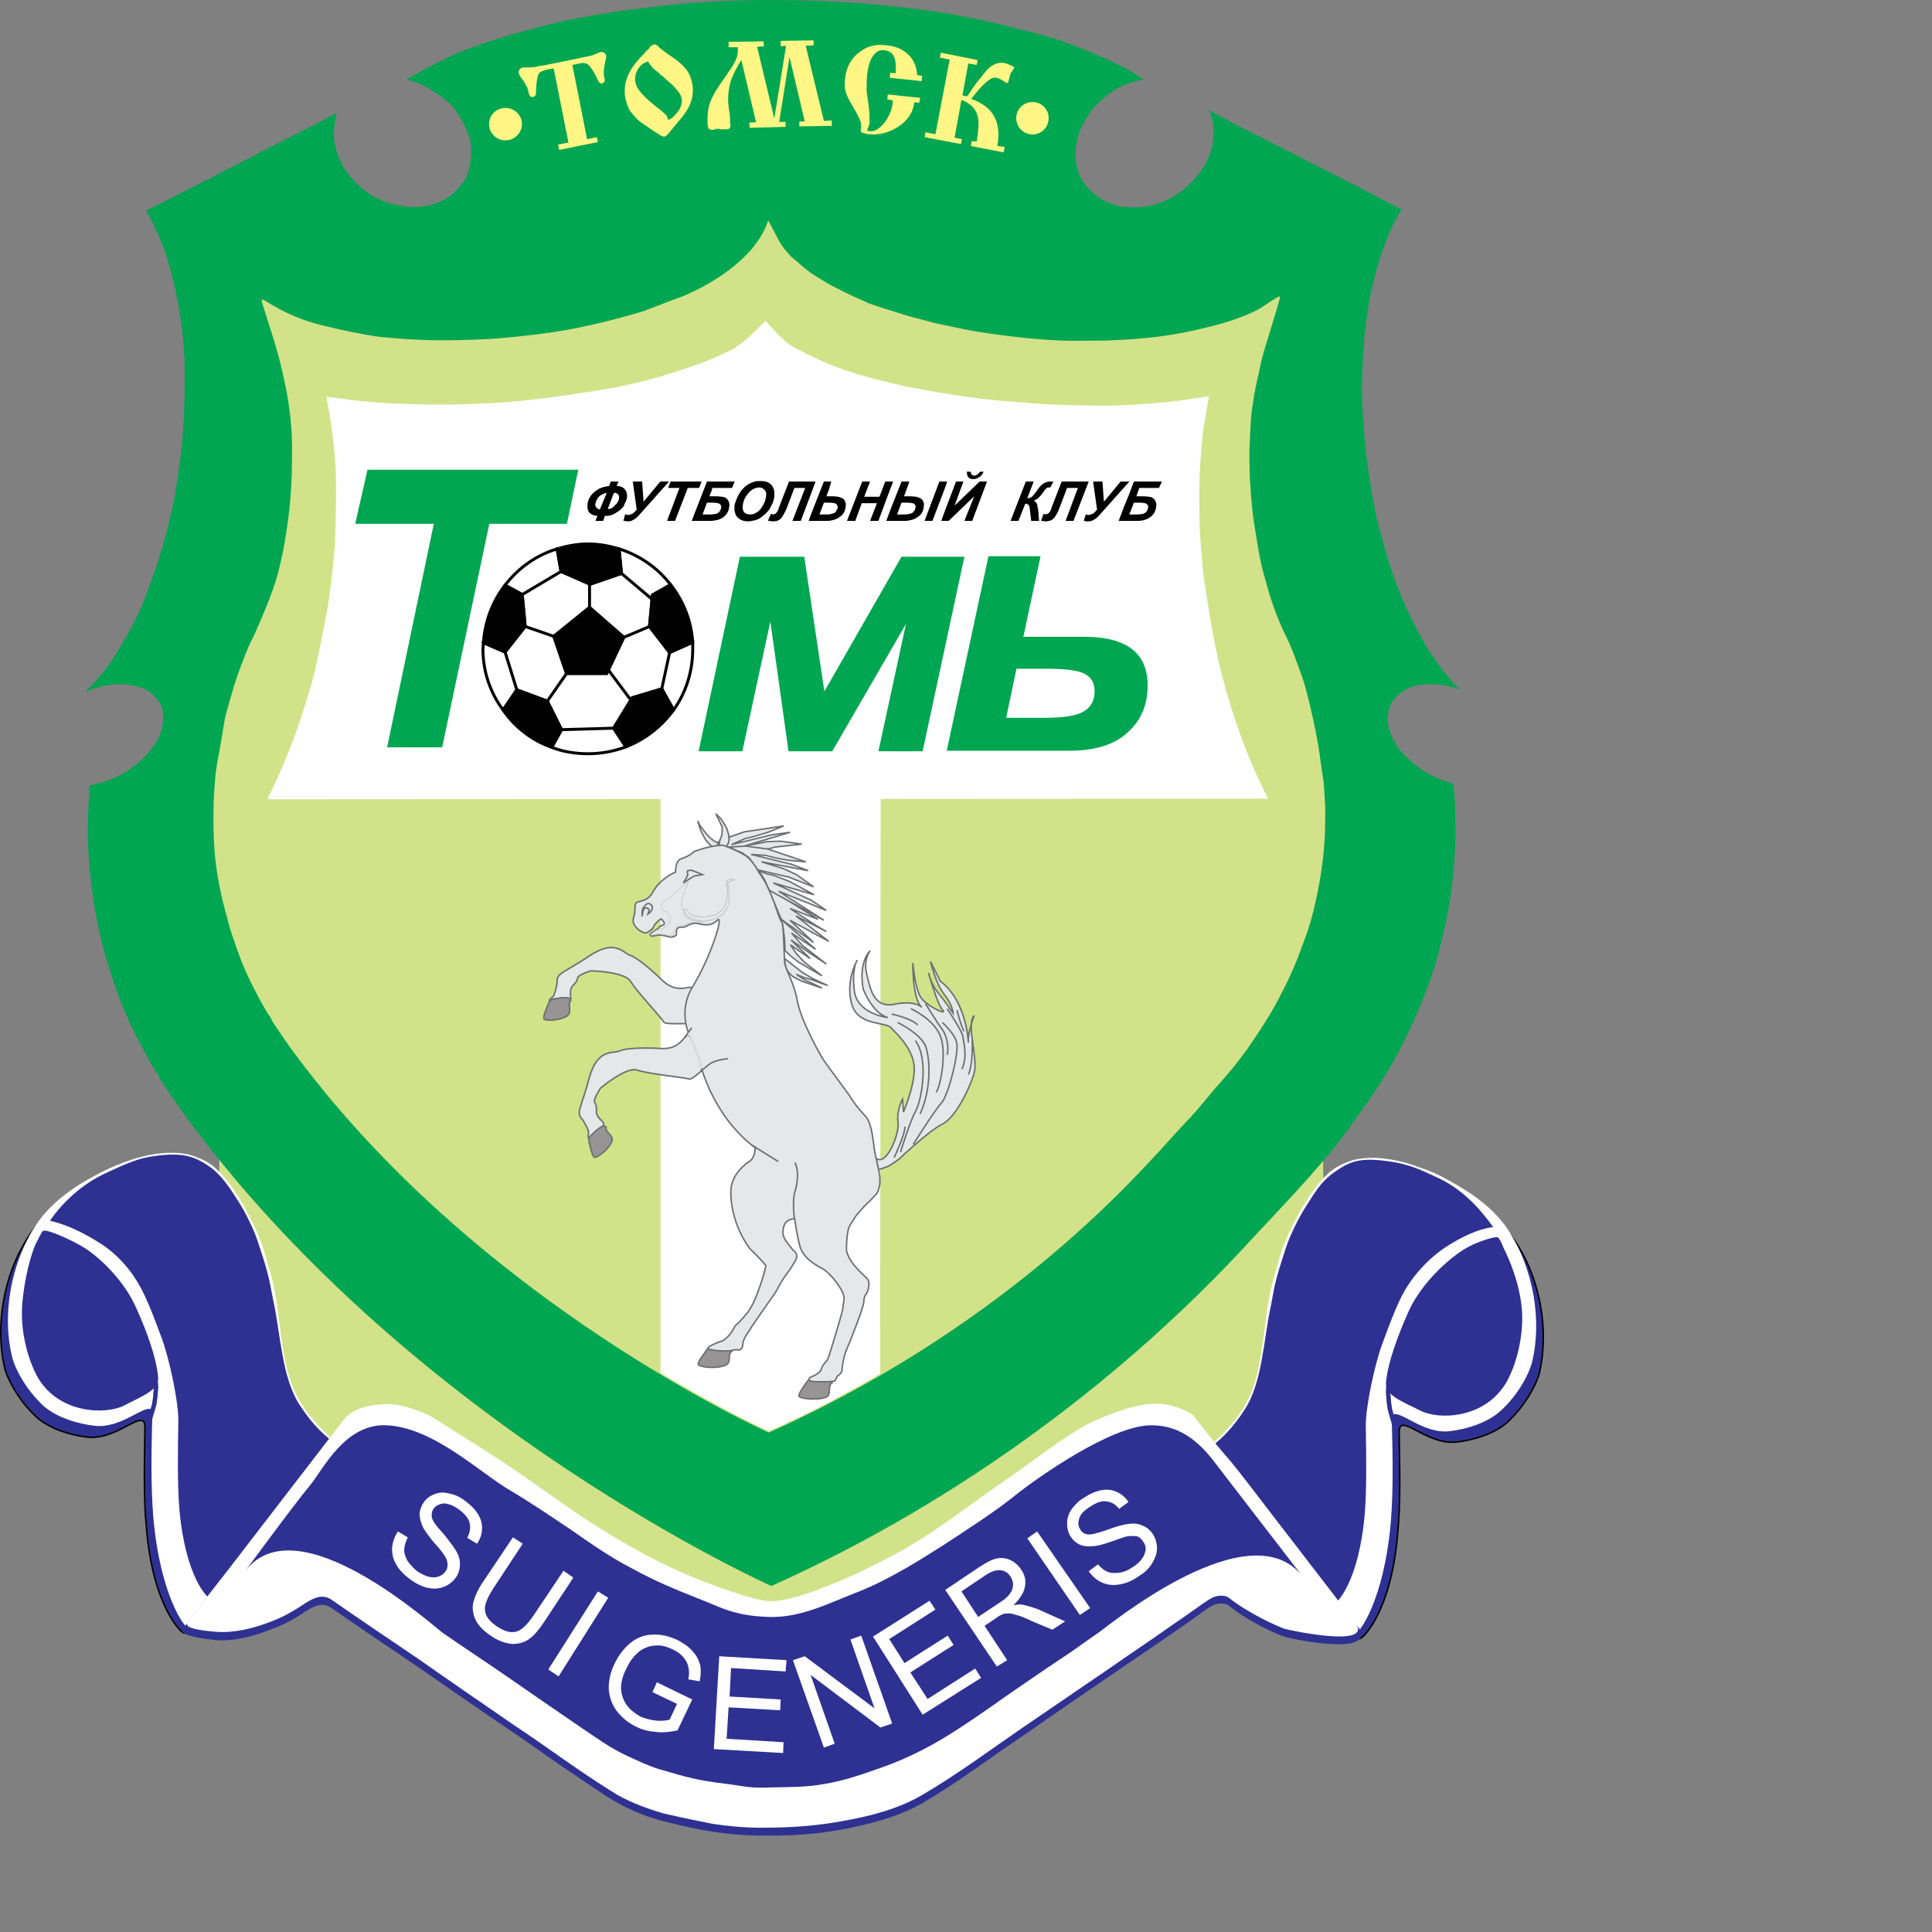 <?xml version="1.0" encoding="UTF-8" standalone="no"?>
<svg
   xmlns:dc="http://purl.org/dc/elements/1.1/"
   xmlns:cc="http://creativecommons.org/ns#"
   xmlns:rdf="http://www.w3.org/1999/02/22-rdf-syntax-ns#"
   xmlns:svg="http://www.w3.org/2000/svg"
   xmlns="http://www.w3.org/2000/svg"
   xmlns:sodipodi="http://sodipodi.sourceforge.net/DTD/sodipodi-0.dtd"
   xmlns:inkscape="http://www.inkscape.org/namespaces/inkscape"
   version="1.1"
   id="Layer_1"
   x="0px"
   y="0px"
   viewBox="0 0 1000 1000"
   xml:space="preserve"
   sodipodi:docname="Tomsk Soccer.svg"
   width="1000"
   height="1000"
   inkscape:version="1.0.1 (3bc2e813f5, 2020-09-07)"><rect x="0" y="0" width="1000" height="1000" fill="#808080" stroke="none"/><defs
   id="defs229" /><sodipodi:namedview
   pagecolor="#ffffff"
   bordercolor="#666666"
   borderopacity="1"
   objecttolerance="10"
   gridtolerance="10"
   guidetolerance="10"
   inkscape:pageopacity="0"
   inkscape:pageshadow="2"
   inkscape:window-width="1920"
   inkscape:window-height="1017"
   id="namedview227"
   showgrid="false"
   inkscape:zoom="1.1186869"
   inkscape:cx="306"
   inkscape:cy="396"
   inkscape:window-x="-8"
   inkscape:window-y="-8"
   inkscape:window-maximized="1"
   inkscape:current-layer="Layer_1" />




































<g
   id="g1168"
   transform="matrix(2.299,0,0,2.299,-118.002,-93.841)"><polygon
     style="fill:#d2e288;stroke:#d2e288;stroke-width:0.332"
     points="100.878,353.312 224.983,406.958 349.863,355.966 348.978,298.006 100.878,298.006 "
     id="polygon2" /><path
     style="fill:#2e3192;stroke:#000000;stroke-width:0.332"
     d="m 357.385,409.723 c 0.442,0.442 7.189,-5.752 8.627,-23.781 0.664,-6.858 0.442,-14.38 0.331,-22.565 -0.111,-4.978 5.974,2.876 12.942,2.102 3.871,-0.442 8.626,-1.88 11.503,-4.534 3.871,-3.65 6.526,-8.407 7.19,-11.283 1.99,-8.959 0.442,-20.573 -5.641,-29.534 -5.752,-8.626 -17.035,-13.051 -21.348,-13.162 -2.766,-0.111 -7.079,0 -11.504,1.548 -2.543,0.885 -5.53,2.543 -7.853,4.867 -1.659,1.659 -3.097,3.539 -4.646,5.419 -2.987,3.54 -4.978,8.295 -6.969,13.273 -3.208,8.185 -2.434,19.468 -6.305,26.768 -4.866,9.07 -13.163,12.388 -11.835,13.827 z"
     id="path4" /><path
     style="fill:#ffffff"
     d="m 356.832,408.175 c 0.332,0.442 6.083,-6.747 7.632,-24.777 0.552,-6.858 0.441,-14.269 0.221,-22.453 0,-0.775 -0.442,-0.996 0.221,-1.549 1.438,-1.327 6.858,4.315 12.721,3.65 3.871,-0.443 8.628,-1.88 11.614,-4.646 3.872,-3.539 6.416,-8.295 7.08,-11.171 2.101,-8.959 0.441,-20.573 -5.531,-29.643 -3.981,-5.863 -10.065,-9.292 -14.6,-11.724 -2.324,-1.217 -4.204,-1.881 -5.641,-2.323 -1.77,-0.774 -9.956,-3.429 -15.817,-1.106 -3.208,1.217 -4.757,2.654 -6.969,5.419 -0.774,0.996 -1.66,2.213 -2.434,3.54 -0.664,0.995 -1.328,2.102 -1.77,2.985 -0.996,1.882 -2.212,4.205 -3.207,6.748 -0.995,2.654 -1.77,5.862 -2.545,8.518 -2.212,8.406 -1.768,19.467 -5.751,26.767 -4.757,9.07 -13.163,12.278 -11.726,13.717 z"
     id="path6" /><path
     style="fill:#2e3192"
     d="m 351.744,401.759 c 0.332,0.332 5.53,-4.535 6.857,-20.242 0.443,-5.862 0.332,-12.388 0.222,-19.468 -0.111,-4.314 2.102,-14.489 3.761,-18.804 1.88,-5.088 3.871,-10.507 5.972,-13.384 0.111,-0.22 3.098,-4.866 8.296,-8.295 7.19,-4.646 10.729,-4.314 10.619,-4.535 -2.655,-3.65 -6.638,-8.517 -12.942,-11.282 -1.658,-0.775 -3.097,-1.438 -4.534,-1.991 -2.213,-0.774 -3.872,-1.217 -6.526,-1.549 -5.751,-0.774 -8.186,0 -11.613,2.434 -0.996,0.663 -2.434,1.88 -3.761,3.649 -0.885,1.218 -1.548,2.212 -2.433,3.65 -2.102,3.208 -4.093,7.411 -4.978,10.287 -0.774,2.434 -1.659,4.977 -2.323,7.853 -0.332,1.439 -0.553,2.987 -0.884,4.646 -1.659,7.301 -1.881,17.587 -6.085,23.67 -0.331,0.554 -2.433,3.761 -5.198,6.305 -2.766,2.435 -5.753,4.978 -5.753,4.978 z"
     id="path8" /><path
     style="fill:#2e3192"
     d="m 390.567,351.875 c 2.213,-3.983 3.761,-10.177 3.43,-15.818 -0.443,-6.305 -2.987,-11.946 -4.093,-14.158 -0.221,-0.443 -0.885,-2.323 -1.439,-2.544 -0.885,-0.111 -4.977,1.106 -7.742,2.876 -3.761,2.434 -9.181,7.412 -12.057,13.384 -2.323,5.088 -4.977,11.946 -5.31,16.701 -0.11,2.654 3.762,4.093 7.743,6.084 3.984,2.101 14.602,1.99 19.468,-6.525 z"
     id="path10" /><g
     id="g14">
	<path
   style="fill:none;stroke:#2e3192;stroke-width:0.996"
   d="m 365.349,366.917 c 0.221,-1.549 0.332,-3.096 0,-4.646 -0.222,-1.438 -0.774,-2.876 -1.106,-4.203 l -0.221,-1.549 -0.111,-1.438 c -0.222,-1.327 0.111,-2.543 0.442,-3.87"
   id="path12" />
</g><path
     style="fill:#2e3192;stroke:#000000;stroke-width:0.332"
     d="m 92.915,408.506 c -0.443,0.443 -7.19,-5.751 -8.628,-23.781 -0.664,-6.859 -0.442,-14.269 -0.331,-22.454 0.109,-4.977 -5.975,2.876 -12.942,2.102 -3.871,-0.443 -8.628,-1.881 -11.615,-4.646 -3.76,-3.539 -6.416,-8.295 -7.079,-11.171 -1.992,-8.96 -0.442,-20.574 5.641,-29.644 5.752,-8.628 17.033,-12.941 21.347,-13.163 2.765,-0.111 7.08,0.111 11.505,1.658 2.543,0.885 5.53,2.435 7.852,4.868 1.66,1.658 3.097,3.539 4.646,5.309 2.986,3.65 4.978,8.407 6.968,13.273 3.208,8.186 2.434,19.579 6.305,26.878 4.867,8.96 13.163,12.278 11.836,13.716 z"
     id="path16" /><path
     style="fill:#ffffff"
     d="m 93.468,407.068 c -0.333,0.443 -6.083,-6.747 -7.632,-24.776 -0.554,-6.858 -0.443,-14.379 -0.222,-22.565 0,-0.774 0.443,-0.995 -0.222,-1.547 -1.437,-1.218 -6.858,4.313 -12.72,3.648 -3.872,-0.442 -8.628,-1.879 -11.615,-4.534 -3.871,-3.651 -6.415,-8.296 -7.078,-11.283 -2.101,-8.849 -0.443,-20.573 5.53,-29.532 3.982,-5.864 10.065,-9.402 14.601,-11.726 2.322,-1.216 4.203,-1.88 5.641,-2.433 1.769,-0.664 9.954,-3.429 15.817,-0.996 3.208,1.218 4.757,2.655 6.969,5.42 0.774,0.884 1.658,2.212 2.433,3.54 0.664,0.996 1.328,1.992 1.77,2.987 0.995,1.88 2.213,4.203 3.207,6.746 0.996,2.656 1.771,5.753 2.546,8.407 2.211,8.406 1.769,19.468 5.75,26.768 4.757,9.071 13.163,12.388 11.725,13.827 z"
     id="path18" /><path
     style="fill:#2e3192"
     d="m 98.556,400.542 c -0.333,0.332 -5.53,-4.535 -6.859,-20.13 -0.442,-5.973 -0.332,-12.39 -0.221,-19.578 0.111,-4.314 -2.101,-14.38 -3.76,-18.804 -1.88,-5.089 -3.871,-10.397 -5.973,-13.384 -0.111,-0.222 -2.987,-4.978 -8.295,-8.186 -7.301,-4.535 -11.062,-4.646 -10.841,-4.866 2.545,-3.651 6.858,-8.186 13.163,-10.951 1.66,-0.774 3.097,-1.438 4.536,-1.992 2.212,-0.884 3.871,-1.328 6.526,-1.658 5.751,-0.664 8.185,0.11 11.614,2.433 0.995,0.663 2.433,1.99 3.76,3.761 0.886,1.105 1.548,2.212 2.434,3.539 2.102,3.208 4.093,7.411 4.979,10.397 0.773,2.322 1.658,4.979 2.322,7.854 0.333,1.437 0.554,2.985 0.885,4.534 1.659,7.301 1.88,17.588 6.083,23.782 0.332,0.553 2.434,3.761 5.199,6.305 2.765,2.433 5.752,4.866 5.752,4.977 z"
     id="path20" /><path
     style="fill:#2e3192"
     d="m 59.731,350.767 c -2.212,-4.093 -3.76,-10.176 -3.429,-15.817 0.443,-6.305 2.102,-12.168 3.208,-14.379 0.331,-0.443 1.106,-2.434 1.548,-2.655 0.995,-0.331 5.641,1.771 8.406,3.319 3.761,2.103 9.292,7.3 12.168,13.273 2.324,4.977 4.978,11.836 5.309,16.592 0.111,2.765 -3.76,4.092 -7.743,6.194 -3.982,1.99 -14.6,1.99 -19.467,-6.527 z"
     id="path22" /><g
     id="g26">
	<path
   style="fill:none;stroke:#2e3192;stroke-width:0.996"
   d="m 84.95,365.811 c -0.221,-1.548 -0.331,-3.097 0,-4.755 0.222,-1.329 0.774,-2.766 1.107,-4.094 l 0.221,-1.548 0.111,-1.438 c 0.222,-1.328 -0.111,-2.544 -0.442,-3.872"
   id="path24" />
</g><path
     style="fill:#2e3192"
     d="m 223.324,454.078 c 5.974,0.111 11.946,-0.332 17.366,-1.327 6.415,-1.217 12.831,-2.876 18.14,-5.863 7.964,-4.646 15.375,-10.287 22.786,-15.264 6.637,-4.645 12.832,-8.849 18.472,-12.72 5.863,-3.982 10.729,-7.3 14.601,-9.955 4.425,-2.988 7.301,-5.2 8.959,-6.305 2.102,-1.328 3.872,-0.664 4.204,-0.443 4.866,3.982 11.172,6.637 12.609,7.079 0.775,0.332 10.177,2.324 14.822,1.549 2.103,-0.442 3.429,-1.659 2.103,-3.318 l -19.135,-24.666 c -13.938,-17.919 -7.633,-7.964 -18.251,-21.459 -0.332,-0.441 -3.65,-2.544 -8.186,-2.654 -4.534,-0.111 -10.398,2.102 -14.601,4.092 -6.305,2.987 -14.158,9.734 -21.016,14.159 -5.974,3.87 -15.154,11.061 -24.003,15.706 -7.965,4.203 -18.14,9.181 -27.873,8.959 -10.951,-0.331 -12.389,-2.876 -19.136,-5.419 -6.415,-2.434 -15.154,-6.416 -22.343,-11.726 -5.421,-4.092 -12.942,-9.181 -19.247,-13.273 -5.31,-3.54 -9.401,-5.972 -14.823,-9.512 -2.102,-1.328 -6.857,-2.876 -9.512,-2.876 -4.645,-0.221 -8.627,0.996 -10.508,3.318 l -26.768,33.072 c -1.991,2.434 -6.637,8.517 -9.513,12.389 -0.995,1.217 3.319,1.991 7.19,2.433 3.54,0.333 8.185,-0.442 14.158,-2.986 2.323,-0.885 4.424,-2.211 6.083,-3.318 2.213,-1.438 4.093,-2.322 6.083,-0.884 5.862,4.093 13.606,9.292 19.467,13.272 7.08,4.867 14.49,10.066 21.901,15.044 4.867,3.318 9.401,6.636 13.937,9.623 3.097,2.101 6.084,4.202 9.181,5.972 3.429,1.881 7.189,3.319 10.287,4.093 4.756,1.217 8.738,1.992 10.951,2.323 6.416,0.996 10.731,0.885 11.615,0.885 z"
     id="path28" /><path
     style="fill:#ffffff"
     d="m 223.324,452.309 c 5.974,0 11.946,-0.443 17.366,-1.438 6.415,-1.106 12.831,-2.765 18.14,-5.863 7.964,-4.644 15.375,-10.175 22.786,-15.264 6.637,-4.536 12.832,-8.739 18.472,-12.61 5.863,-4.093 10.729,-7.3 14.601,-10.066 4.425,-2.986 7.301,-5.198 8.959,-6.194 2.102,-1.327 3.872,-0.664 4.204,-0.442 4.866,3.871 11.172,6.526 12.609,7.079 1.107,0.332 20.464,4.535 15.928,-1.438 l -19.246,-24.998 c -13.827,-18.14 -6.305,-7.631 -17.145,-21.569 -0.332,-0.333 -3.65,-2.544 -8.186,-2.654 -4.534,-0.111 -10.398,2.211 -14.601,4.093 -6.305,3.097 -14.269,9.623 -21.016,14.157 -5.974,4.094 -15.044,11.283 -23.892,15.928 -3.982,2.102 -9.512,4.867 -13.606,6.416 -4.534,1.881 -10.176,3.872 -13.827,3.872 -3.429,0 -13.826,-3.761 -19.909,-6.416 -6.305,-2.654 -14.712,-7.411 -22.122,-12.277 -5.642,-3.761 -12.942,-9.181 -19.247,-13.273 -5.31,-3.43 -9.401,-5.974 -14.823,-9.402 -2.102,-1.328 -6.857,-2.876 -9.512,-2.987 -4.645,-0.11 -8.627,0.996 -10.508,3.429 l -25.883,33.626 c -1.992,2.545 -6.415,8.186 -9.29,12.057 -0.886,1.217 2.212,1.77 6.083,2.103 3.54,0.332 8.185,-0.332 14.158,-2.876 2.323,-0.996 4.424,-2.324 6.083,-3.429 2.213,-1.438 4.093,-2.213 6.083,-0.885 5.862,4.093 13.606,9.292 19.467,13.273 7.08,4.978 14.49,10.066 21.901,15.153 4.867,3.208 9.401,6.526 13.937,9.624 3.097,2.102 6.084,4.093 9.181,5.972 3.429,1.881 7.189,3.208 10.287,4.093 4.756,1.107 8.738,1.88 10.951,2.323 6.418,0.993 10.733,0.883 11.617,0.883 z"
     id="path30" /><path
     style="fill:#2e3192"
     d="m 224.873,443.239 c 4.425,-0.111 7.743,0 12.058,-0.775 4.645,-0.774 8.628,-2.212 12.721,-3.65 6.636,-2.323 11.946,-5.199 17.586,-8.848 5.088,-3.319 9.624,-6.637 13.827,-9.513 4.313,-2.986 7.963,-5.419 10.95,-7.411 3.207,-2.212 5.42,-3.871 6.636,-4.644 2.765,-1.993 34.068,-27.654 45.904,-12.721 0.222,0.332 -17.145,-22.232 -19.688,-25.551 -4.977,-6.637 -9.734,-8.518 -14.711,-8.407 -8.74,0.221 -24.999,11.504 -30.75,16.148 -3.982,3.208 -10.618,7.523 -15.707,10.841 -4.535,2.876 -11.946,7.633 -18.915,10.398 -6.415,2.433 -12.942,5.972 -20.242,5.751 -8.186,-0.222 -11.171,-2.323 -16.148,-4.204 -4.978,-1.99 -9.181,-3.65 -15.044,-6.858 -4.866,-2.544 -8.959,-5.42 -13.715,-8.738 -3.651,-2.433 -8.85,-5.973 -13.163,-8.517 -6.968,-3.982 -17.366,-14.269 -27.984,-14.822 -9.402,-0.553 -14.379,9.844 -17.255,13.383 -3.982,4.757 -16.26,21.569 -14.822,19.579 11.724,-15.817 42.695,12.499 44.687,13.827 4.314,2.986 10.176,6.858 14.489,9.844 5.31,3.651 10.84,7.522 16.371,11.282 3.65,2.434 6.747,4.756 10.619,6.526 2.433,1.106 4.645,2.212 7.188,2.986 2.876,0.774 5.089,1.549 7.743,2.102 3.429,0.774 6.747,1.106 8.406,1.327 3.208,0.443 4.535,0.886 8.959,0.665 z"
     id="path32" /><path
     style="fill:#00a651"
     d="m 367.671,177.108 c -2.101,-4.645 -3.759,-9.844 -4.755,-13.494 -1.217,-4.425 -1.328,-4.646 -1.88,-7.411 -0.553,-2.544 -1.107,-5.974 -1.549,-8.739 -0.442,-2.765 -0.774,-6.194 -0.996,-8.848 -0.22,-2.435 -0.441,-5.864 -0.441,-7.301 -0.111,-2.212 -0.111,-4.424 0,-6.636 0.222,-5.752 0.332,-7.854 0.885,-11.394 0.442,-3.65 0.885,-6.416 1.659,-9.181 0.774,-2.985 1.328,-5.198 2.212,-7.41 1.77,-4.867 2.987,-7.08 4.093,-8.629 0.111,-0.22 -0.11,-0.111 -0.332,-0.22 -2.323,-1.217 -6.747,-3.539 -9.07,-4.756 -6.305,-3.209 -9.845,-4.977 -14.048,-7.19 -4.535,-2.323 -7.964,-3.982 -10.951,-5.53 -4.755,-2.434 -7.631,-3.982 -8.959,-4.756 -0.111,0 0,0.222 0.11,0.332 0.775,1.66 0.996,3.761 0.885,5.753 -0.221,2.543 -0.995,4.866 -2.322,6.857 -2.323,3.539 -4.647,5.309 -7.522,6.968 -2.655,1.438 -5.641,1.992 -8.185,1.992 -4.204,0 -7.19,-1.439 -9.401,-3.54 -2.765,-2.544 -3.54,-5.31 -3.651,-8.075 0,-2.101 0.442,-4.977 1.88,-7.411 0.996,-1.992 2.324,-3.649 3.429,-4.646 1.882,-1.659 4.647,-4.314 10.066,-5.088 0.221,0 -0.332,-0.221 -0.553,-0.332 -2.101,-1.438 -3.761,-2.434 -6.195,-3.539 -6.083,-2.876 -12.167,-5.31 -18.804,-6.858 -7.632,-1.991 -15.485,-3.872 -23.228,-4.867 -9.07,-1.216 -18.14,-1.991 -26.878,-2.212 -10.951,-0.331 -21.569,0 -31.303,0.997 -10.176,1.106 -19.688,2.543 -27.542,4.535 -9.513,2.434 -17.918,5.088 -23.117,7.742 -4.757,2.323 -9.734,5.309 -8.407,4.646 0.222,-0.222 2.434,0.552 3.429,0.995 1.77,0.885 5.53,3.097 7.301,5.31 1.438,1.881 3.318,5.199 3.76,7.853 0.222,1.881 0.222,5.752 -1.438,8.517 -0.774,1.106 -2.876,3.429 -4.424,4.204 -3.539,1.881 -7.189,1.77 -8.406,1.659 -3.098,-0.442 -5.31,-1.217 -6.194,-1.659 -3.208,-1.327 -5.641,-4.093 -5.862,-4.314 -2.543,-2.654 -2.876,-4.313 -3.097,-4.645 -0.996,-1.77 -1.218,-4.094 -1.329,-4.425 -0.332,-2.543 0.554,-5.752 0.554,-6.083 0.11,-0.11 -0.333,0.11 -0.443,0.221 -4.423,2.434 -8.627,4.425 -12.499,6.416 -4.423,2.323 -9.181,4.756 -12.609,6.526 -3.982,2.101 -8.295,4.204 -10.839,5.53 -3.209,1.659 -6.084,3.096 -6.416,3.207 -0.11,0.111 0.442,0.886 0.663,1.328 2.102,3.983 4.093,8.739 5.31,14.27 1.548,6.415 2.655,13.383 2.655,21.347 0,6.083 -0.111,12.61 -1.107,19.689 -1.216,9.181 -1.658,10.286 -2.433,13.494 -1.549,7.3 -5.752,18.251 -6.416,19.578 -1.328,2.876 -1.55,3.43 -2.987,5.862 -1.77,3.208 -3.318,5.642 -4.867,7.744 -1.88,2.433 -3.65,4.093 -4.534,4.977 -0.221,0.221 0.885,-0.222 1.327,-0.443 0.885,-0.331 1.881,-0.552 2.765,-0.772 2.877,-0.665 5.753,-0.443 8.297,0.332 1.99,0.552 3.318,2.101 4.203,3.318 1.548,2.102 0.885,5.974 -0.111,7.964 -0.885,1.88 -3.539,5.641 -8.407,8.295 -2.987,1.66 -5.309,1.992 -6.747,2.434 -0.663,0.111 -0.442,1.107 -0.442,1.992 -0.332,3.096 -0.332,6.083 -0.332,9.18 0,3.098 0.222,6.195 0.552,9.292 0.553,5.753 1.66,11.614 3.208,17.366 0.664,2.212 1.328,4.424 2.102,6.637 1.547,4.756 3.871,10.065 6.304,14.49 0.886,1.659 1.77,3.318 2.766,4.978 0.442,0.664 0.774,1.216 1.217,1.879 0,0.111 0,0.332 0.111,0.442 2.322,3.429 4.534,6.748 6.968,9.956 51.323,68.688 130.631,104.084 130.631,104.084 43.913,-19.689 80.746,-48.227 107.957,-77.871 5.972,-6.414 11.946,-12.609 17.476,-19.245 2.543,-2.987 4.756,-6.083 6.858,-9.071 3.872,-5.309 7.19,-10.507 9.845,-15.816 2.323,-4.647 4.313,-9.182 5.972,-13.827 1.438,-3.872 2.434,-7.854 3.319,-11.615 0.773,-3.097 1.216,-5.973 1.658,-8.96 0.332,-2.986 0.664,-5.861 0.775,-8.626 0.222,-2.876 0.111,-5.531 0.111,-8.186 0,-2.323 -0.111,-4.535 -0.332,-6.636 0,-0.222 -0.111,-0.775 -0.111,-0.775 -1.107,-0.333 -3.208,-0.886 -5.31,-2.102 -2.212,-1.106 -4.093,-2.765 -5.642,-4.314 -1.99,-1.88 -3.206,-4.535 -3.648,-6.525 -0.443,-1.992 0,-4.205 0.883,-5.531 2.324,-3.318 5.642,-3.76 6.969,-3.871 3.319,-0.222 4.978,0.222 6.748,0.664 0.995,0.331 1.769,0.663 1.439,0.441 -1.771,-1.658 -4.757,-5.419 -6.194,-7.631 -2.436,-3.654 -4.316,-7.526 -6.087,-11.287 z"
     id="path34" /><path
     style="fill:#d2e288;stroke:#d2e288;stroke-width:0.332"
     d="m 340.572,183.856 c -1.769,-3.649 -3.318,-7.964 -4.093,-10.95 -0.995,-3.54 -1.105,-3.761 -1.548,-5.973 -0.442,-2.103 -0.884,-4.868 -1.217,-7.08 -0.442,-2.213 -0.663,-4.977 -0.885,-7.189 -0.111,-1.99 -0.331,-4.756 -0.331,-5.862 0,-1.88 -0.11,-3.651 0,-5.419 0.221,-4.646 0.221,-6.415 0.664,-9.292 0.442,-2.987 0.885,-5.199 1.438,-7.411 0.442,-2.544 0.995,-4.314 1.548,-6.194 1.217,-3.983 2.875,-9.292 3.208,-10.73 0,-0.222 -2.435,1.438 -3.761,2.323 -2.877,1.881 -8.296,3.54 -10.508,4.093 -7.522,1.991 -13.163,2.876 -21.236,3.318 -5.42,0.332 -5.753,0.11 -10.287,0.221 0,0 -5.53,0.111 -14.601,-0.996 -6.305,-0.773 -8.739,-1.216 -10.84,-1.658 l -6.305,-1.328 c -2.765,-0.774 -4.757,-1.217 -6.194,-1.659 -4.535,-1.438 -4.756,-1.438 -8.628,-2.765 l -4.423,-1.992 -4.204,-2.101 c -6.194,-3.651 -4.756,-2.987 -8.959,-6.416 -2.102,-2.323 -1.882,-2.212 -2.765,-3.54 l -2.323,-4.424 c -2.655,7.743 -11.726,13.716 -19.136,16.813 -1.659,0.553 -6.304,2.434 -9.07,3.429 -2.544,0.775 -7.964,2.323 -14.379,3.651 -7.189,1.549 -17.809,2.434 -19.799,2.544 -1.992,0.111 -6.305,0.332 -11.171,0.332 -5.863,0 -11.615,-0.553 -13.938,-0.774 -4.757,-0.663 -9.07,-1.659 -11.835,-2.323 -2.544,-0.553 -5.752,-1.548 -8.407,-2.765 -3.429,-1.548 -6.084,-3.429 -6.194,-3.318 -0.111,0 1.106,3.54 1.328,4.424 1.106,3.43 2.322,7.08 3.318,11.503 1.216,5.31 2.212,10.841 2.212,17.367 0,4.977 -0.111,10.287 -0.885,16.038 -0.996,7.412 -1.438,8.296 -1.991,10.951 -1.328,5.862 -5.419,14.491 -5.863,15.596 -1.106,2.102 -1.327,2.765 -2.101,4.756 -1.106,2.765 -1.991,5.31 -2.544,7.3 -2.543,8.849 -1.327,4.425 -3.098,14.268 -0.552,2.545 -0.773,4.646 -0.883,6.085 0,0.442 -0.111,0.995 -0.111,1.658 -0.222,2.545 -0.222,4.978 -0.222,7.523 0,2.433 0.111,4.977 0.332,7.522 0.442,4.645 1.438,9.401 2.765,14.047 0.442,1.881 0.994,3.649 1.658,5.42 1.218,3.87 3.097,8.185 5.089,11.835 0.663,1.327 1.437,2.654 2.212,3.982 0.442,0.552 0.664,0.996 0.995,1.548 0,0.111 0.111,0.222 0.111,0.332 1.881,2.765 3.65,5.53 5.641,8.076 41.7,55.858 106.075,84.506 106.075,84.506 35.285,-15.818 65.04,-38.382 86.83,-62.274 0.222,-0.221 0.553,-0.553 0.774,-0.774 2.434,-2.765 4.978,-5.53 7.411,-8.075 2.434,-2.655 4.314,-5.199 6.526,-7.631 2.212,-2.434 4.203,-4.979 5.974,-7.412 2.985,-4.314 5.751,-8.517 7.852,-12.83 1.991,-3.761 3.539,-7.523 4.867,-11.282 1.217,-3.098 2.102,-6.305 2.765,-9.402 0.554,-2.544 0.996,-4.867 1.327,-7.3 0.333,-2.434 0.554,-4.756 0.665,-6.968 0.11,-2.323 0.11,-4.535 0.11,-6.637 -0.11,-1.88 -0.221,-3.65 -0.332,-5.419 0,0 -0.774,-5.089 -0.995,-6.969 -0.885,-5.973 -3.097,-14.932 -3.872,-16.924 -1.107,-2.989 -2.212,-6.419 -3.761,-9.405 z"
     id="path36" /><path
     style="fill:#ffffff;stroke:#ffffff;stroke-width:0.332"
     d="m 111.719,220.593 224.871,-0.125 c -4.755,-9.18 -7.853,-18.252 -10.396,-27.874 -1.881,-7.411 -2.988,-14.933 -4.093,-22.345 -0.332,-3.87 -0.774,-7.742 -0.885,-11.724 0,-4.203 -0.111,-8.406 0.111,-12.72 0.22,-2.766 0.442,-5.751 0.774,-8.517 l 1.216,-7.08 c -3.539,0.553 -7.079,1.106 -10.729,1.438 -3.76,0.332 -7.522,0.553 -11.172,0.664 -4.976,0 -9.954,-0.11 -14.932,-0.332 -4.535,-0.332 -8.959,-0.664 -13.384,-1.106 -6.083,-0.775 -12.277,-1.77 -18.361,-2.987 -5.751,-1.328 -11.613,-2.765 -17.145,-5.088 -2.765,-1.106 -5.53,-2.545 -8.185,-3.982 -2.434,-1.659 -3.872,-3.54 -5.752,-5.531 -2.213,2.102 -4.204,4.536 -7.521,6.417 -2.765,1.327 -5.31,2.544 -8.075,3.428 -7.3,2.654 -14.933,4.646 -22.675,5.864 -8.849,1.327 -17.588,2.654 -26.547,2.875 -6.858,0.333 -13.716,0.222 -20.573,-0.11 -2.213,-0.222 -4.314,-0.333 -6.526,-0.554 -2.213,-0.22 -4.536,-0.664 -6.747,-0.884 1.105,5.53 1.769,11.062 2.102,16.592 0.11,5.641 0,11.282 -0.222,16.813 -0.442,4.867 -0.885,9.734 -1.77,14.711 -0.884,4.757 -1.88,9.734 -2.986,14.6 -1.438,4.979 -2.766,9.512 -4.646,14.491 -1.77,4.424 -3.431,8.753 -5.752,13.066 z"
     id="path38" /><path
     style="fill:#ffffff;stroke:#ffffff;stroke-width:0.332"
     d="m 200.207,349.772 c 1.77,1.106 3.54,2.103 5.309,3.097 0.996,0.553 1.991,1.218 3.097,1.771 1.106,0.663 2.323,1.327 3.429,1.879 3.982,2.323 8.075,4.314 12.388,6.305 4.757,-2.101 9.181,-4.203 13.605,-6.526 3.762,-2.101 7.633,-4.093 11.283,-6.305 l 0.111,-129.525 h -49.222 z"
     id="path40" /><g
     id="g146">
	<polygon
   style="fill:#e6e7e8;stroke:#6d6e71;stroke-width:0.332"
   points="224.21,228.21 221.223,229.096 219.011,229.648 216.024,230.976 225.094,228.763 229.187,228.21 218.9,231.309 223.989,230.313 227.085,230.202 231.841,230.865 225.869,231.528 219.231,233.299 218.9,233.299 217.574,232.635 216.024,231.861 214.145,231.639 212.042,231.75 211.711,231.639 210.716,231.861 214.145,229.759 218.9,228.1 227.748,226.773 "
   id="polygon42" />
	<path
   style="fill:#e6e7e8;stroke:#6d6e71;stroke-width:0.332"
   d="m 206.954,263.163 c -0.774,-0.332 -3.318,1.328 -6.416,-1.548 -2.987,-2.876 -5.972,-5.309 -7.411,-5.751 -1.438,-0.443 -3.318,-3.761 -9.181,0.221 -5.973,3.982 -7.411,3.76 -7.191,6.083 0,0 -0.441,2.655 -0.994,3.098 -0.443,0.332 -1.217,0.995 -0.443,1.105 0.775,0.111 4.424,0.443 4.535,-0.553 0,-0.994 -0.441,-2.212 0.553,-3.206 0.885,-0.886 0.775,-0.996 0.996,-1.66 0.111,-0.664 2.876,-1.549 2.876,-1.549 0,0 7.743,0.111 9.069,2.435 1.329,2.212 7.079,8.295 7.412,9.07 0.331,0.664 5.088,0.221 5.53,0.442 0.444,0.22 2.434,-7.412 0.665,-8.187 z"
   id="path44" />
	<g
   id="g90">
		<path
   style="fill:#e6e7e8;stroke:#6d6e71;stroke-width:0.332"
   d="m 253.743,301.767 c 0,0 6.747,-6.415 9.733,-7.853 2.987,-1.439 6.305,-8.296 7.19,-11.615 0.885,-3.208 -1.88,-10.951 0,-12.831 0,0 -1.549,3.982 -1.329,6.084 0,0 -0.332,-9.402 -6.305,-13.827 l -2.211,-4.425 c 0,0 1.217,5.089 3.097,7.412 1.881,2.323 1.991,4.204 1.991,4.204 0,0 -1.88,-2.766 -3.428,-4.646 -1.549,-1.88 -2.102,-4.424 -2.102,-4.424 0,0 1.991,7.19 3.208,8.407 1.107,1.216 -3.761,-0.886 -5.088,-3.098 -1.217,-2.213 -1.66,-7.522 -1.66,-7.522 0,0 -0.11,8.185 1.992,9.956 0,0 -1.438,-1.66 -6.194,-0.664 -4.757,0.884 -5.42,-3.762 -6.194,-6.858 -0.774,-3.209 0.774,-5.199 0.774,-5.199 0,0 -2.654,2.433 -1.548,8.627 0,0 1.991,5.42 5.53,6.415 0,0 -6.858,-0.773 -7.521,-5.972 -0.664,-5.199 0.663,-6.969 0.663,-6.969 0,0 -2.654,4.425 -1.327,9.623 1.216,5.31 7.742,4.204 8.959,5.641 1.327,1.439 5.088,4.867 5.199,9.071 0,4.314 -2.434,9.845 -2.434,9.845 l -0.221,-2.876 c 0,0 -1.438,2.654 -0.996,5.309 0.333,2.434 -2.544,9.734 -4.866,8.075 -0.222,-0.111 0.11,2.323 0,2.433 -0.664,0.333 1.107,0 2.765,-0.773 1.217,-0.666 2.323,-1.55 2.323,-1.55 z"
   id="path46" />
		<g
   id="g88">
			<g
   id="g50">
				<path
   style="fill:none;stroke:#6d6e71;stroke-width:0.332"
   d="m 256.95,298.448 c 0,0 4.757,-7.631 6.416,-9.401 1.549,-1.879 3.982,-11.503 3.318,-13.605 -0.553,-2.102 -3.207,-4.424 -3.207,-4.424"
   id="path48" />
			</g>
			<g
   id="g54">
				<path
   style="fill:none;stroke:#6d6e71;stroke-width:0.332"
   d="m 252.637,301.435 c 0,0 2.434,-5.088 2.434,-6.968"
   id="path52" />
			</g>
			<g
   id="g58">
				<path
   style="fill:none;stroke:#6d6e71;stroke-width:0.332"
   d="m 254.074,300.219 c 0,0 2.103,-6.969 3.429,-9.292 1.328,-2.433 2.987,-11.836 -0.11,-15.817"
   id="path56" />
			</g>
			<g
   id="g62">
				<path
   style="fill:none;stroke:#6d6e71;stroke-width:0.332"
   d="m 253.41,271.018 c 0,0 5.531,2.654 6.415,5.641 0.886,2.986 1.217,9.18 -1.327,14.932"
   id="path60" />
			</g>
			<g
   id="g66">
				<path
   style="fill:none;stroke:#6d6e71;stroke-width:0.332"
   d="m 259.715,266.814 c 0,0 2.655,4.314 3.651,5.641 1.106,1.327 1.66,4.203 1.217,5.862"
   id="path64" />
			</g>
			<g
   id="g70">
				<path
   style="fill:none;stroke:#6d6e71;stroke-width:0.332"
   d="m 264.582,267.92 c 0,0 3.429,5.088 3.54,6.305 0.111,1.217 1.106,4.315 -0.222,7.301"
   id="path68" />
			</g>
			<g
   id="g74">
				<path
   style="fill:none;stroke:#6d6e71;stroke-width:0.332"
   d="m 270.223,274.667 c 0,0 0.222,5.973 -0.885,8.075"
   id="path72" />
			</g>
			<g
   id="g78">
				<path
   style="fill:none;stroke:#6d6e71;stroke-width:0.332"
   d="m 266.794,268.252 c 0,0 0.774,3.207 1.549,4.755"
   id="path76" />
			</g>
			<g
   id="g82">
				<path
   style="fill:none;stroke:#6d6e71;stroke-width:0.332"
   d="m 252.083,269.137 c 0,0 4.314,0.884 5.863,2.434"
   id="path80" />
			</g>
			<g
   id="g86">
				<path
   style="fill:none;stroke:#6d6e71;stroke-width:0.332"
   d="m 256.398,267.92 c 0,0 5.309,2.323 6.746,6.415 1.328,3.982 -0.111,10.95 -0.995,12.388"
   id="path84" />
			</g>
		</g>
	</g>
	<polygon
   style="fill:#e6e7e8;stroke:#6d6e71;stroke-width:0.332"
   points="212.484,224.008 213.701,225.224 214.918,227.216 215.36,228.653 215.471,229.759 215.36,230.534 214.918,231.309 214.254,231.639 213.591,231.419 213.259,230.976 213.37,230.091 213.812,228.874 213.923,227.769 213.923,226.994 "
   id="polygon92" />
	<polygon
   style="fill:#e6e7e8;stroke:#6d6e71;stroke-width:0.332"
   points="228.855,234.515 225.869,233.963 223.768,233.41 220.449,233.189 229.52,235.4 233.28,236.839 222.771,234.847 227.748,236.396 230.625,237.723 234.496,240.489 228.855,238.276 222.218,236.728 221.887,236.617 221.002,235.4 220.006,233.963 218.457,232.857 216.577,232.082 216.246,231.861 215.36,231.528 219.231,231.309 224.21,231.972 232.727,234.847 "
   id="polygon94" />
	<polygon
   style="fill:#e6e7e8;stroke:#6d6e71;stroke-width:0.332"
   points="234.939,249.116 237.373,250.554 230.515,247.014 237.925,252.767 229.187,248.01 234.496,252.988 227.196,247.789 226.422,245.909 225.869,244.581 225.205,243.144 224.321,241.042 227.196,242.591 230.736,244.802 235.492,247.789 229.187,245.356 "
   id="polygon96" />
	<polygon
   style="fill:#e6e7e8;stroke:#6d6e71;stroke-width:0.332"
   points="236.377,260.509 232.395,257.412 230.625,255.532 229.298,253.541 233.723,256.637 229.409,252.434 233.832,255.532 237.373,257.855 231.952,253.651 229.52,250.886 234.939,254.536 227.306,247.899 227.748,250.443 227.97,252.324 228.081,254.868 229.52,256.196 231.067,257.412 "
   id="polygon98" />
	<polygon
   style="fill:#e6e7e8;stroke:#6d6e71;stroke-width:0.332"
   points="234.054,261.395 232.395,260.951 230.625,260.177 232.616,261.504 234.165,262.168 236.377,263.274 231.841,261.726 230.957,261.284 229.74,260.62 228.745,259.624 228.302,258.85 228.081,257.855 227.97,256.637 231.952,259.734 233.059,260.398 234.165,261.062 237.704,262.722 "
   id="polygon100" />
	<polygon
   style="fill:#e6e7e8;stroke:#6d6e71;stroke-width:0.332"
   points="208.393,225.667 209.166,227.989 210.162,229.87 210.826,230.645 211.821,231.639 212.817,231.309 213.038,230.645 212.153,230.202 211.047,229.317 210.162,228.321 209.056,226.883 "
   id="polygon102" />
	<path
   style="fill:#e6e7e8;stroke:#6d6e71;stroke-width:0.332"
   d="m 206.069,273.893 c -0.773,0.221 -1.658,3.207 -5.862,2.986 -4.203,-0.221 -7.964,-0.111 -9.402,0.554 -1.327,0.664 -4.977,-0.775 -6.857,6.194 -1.769,6.858 -3.098,7.633 -1.438,9.29 0,0 1.438,2.323 1.327,2.876 -0.111,0.664 -0.221,1.66 0.332,1.217 0.664,-0.442 3.65,-2.654 2.986,-3.429 -0.552,-0.775 -1.658,-1.328 -1.547,-2.765 0,-1.328 -0.111,-1.328 -0.443,-1.881 -0.221,-0.663 1.328,-3.097 1.328,-3.097 0,0 5.862,-4.977 8.295,-4.092 2.545,0.884 10.84,1.659 11.615,1.99 0.663,0.443 3.982,-2.986 4.424,-3.097 0.552,-0.22 -2.987,-7.3 -4.758,-6.746 z"
   id="path104" />
	<path
   style="fill:#969495;stroke:#6d6e71;stroke-width:0.332"
   d="m 176.094,265.707 c -0.442,0 -0.995,0.221 -1.439,1.439 -0.442,1.107 -0.884,1.991 -0.884,2.986 0,0.553 3.318,0.553 5.199,-0.553 0.885,-0.663 0.553,-1.438 0.553,-2.544 -0.11,-1.107 0.553,-0.443 0.111,-1.328 -0.332,-0.663 -3.54,0 -3.54,0 z"
   id="path106" />
	<path
   style="fill:#969495;stroke:#6d6e71;stroke-width:0.332"
   d="m 184.5,296.347 c -0.442,0.332 -0.774,0.774 -0.442,1.991 0.332,1.217 0.442,2.212 0.996,2.986 0.332,0.443 3.097,-1.438 3.983,-3.429 0.442,-0.995 -0.333,-1.437 -0.997,-2.322 -0.664,-0.884 0.222,-0.773 -0.553,-1.217 -0.775,-0.332 -2.987,1.991 -2.987,1.991 z"
   id="path108" />
	<path
   style="fill:#969495;stroke:#6d6e71;stroke-width:0.332"
   d="m 212.042,343.909 c -0.553,0 -1.217,0.111 -1.881,1.217 -0.664,1.106 -1.438,1.769 -1.659,2.765 -0.11,0.664 3.761,1.217 6.085,0.332 1.105,-0.442 0.884,-1.328 0.995,-2.434 0.221,-0.994 0.773,-0.331 0.442,-1.216 -0.221,-0.664 -3.982,-0.664 -3.982,-0.664 z"
   id="path110" />
	<path
   style="fill:#969495;stroke:#6d6e71;stroke-width:0.332"
   d="m 234.606,351.1 c -0.441,0 -1.216,0.111 -1.88,1.216 -0.664,0.996 -1.328,1.771 -1.549,2.765 -0.11,0.553 3.762,1.107 6.083,0.333 0.996,-0.443 0.665,-1.327 0.885,-2.434 0.111,-1.105 0.775,-0.332 0.443,-1.216 -0.331,-0.775 -3.982,-0.664 -3.982,-0.664 z"
   id="path112" />
	<polygon
   style="fill:#e6e7e8;stroke:#6d6e71;stroke-width:0.332"
   points="233.943,243.475 237.373,245.798 226.644,241.483 236.819,248.01 224.541,241.262 224.099,240.378 223.435,238.829 222.218,236.95 224.21,237.612 225.647,237.944 229.076,239.272 234.606,242.258 225.426,239.604 "
   id="polygon114" />
	<path
   style="fill:#e6e7e8;stroke:#6d6e71;stroke-width:0.332"
   d="m 202.751,251.771 c 0,0 1.106,-0.221 0.885,-0.885 -0.222,-0.995 0.442,-1.437 1.438,-1.326 0.552,0.109 1.327,-0.775 2.654,-0.886 0.884,-0.111 3.207,1.217 5.088,-0.663 1.548,-1.548 -1.217,7.854 -5.531,14.932 -2.986,4.756 -1.328,9.623 -0.884,10.508 1.328,2.654 2.322,5.862 2.543,6.748 0.222,0.884 2.987,11.945 12.388,19.025 0,0 0.111,2.212 -1.327,3.097 -1.881,1.217 -3.871,3.54 -4.093,6.083 -0.222,2.434 0.333,8.186 4.204,13.495 0,0 3.54,3.429 3.65,3.982 0,0 -1.771,7.3 -4.093,10.397 0,0 -1.991,2.435 -2.434,2.655 -0.442,0.333 -0.775,1.106 -0.995,1.438 -0.111,0.333 -1.548,2.212 -2.545,2.434 -0.884,0.221 -3.318,1.328 -2.985,1.659 0.331,0.333 3.871,0.664 5.087,0.443 1.328,-0.333 1.66,-0.222 1.881,-0.111 0,0 0.884,-0.111 0.884,-1.439 0.111,-1.327 1.549,-2.987 1.881,-3.65 0.442,-0.774 5.309,-7.632 5.641,-8.185 0.332,-0.664 1.547,-2.876 2.102,-3.54 0.553,-0.664 2.544,-3.539 2.544,-4.314 -0.111,-0.885 -0.443,-0.995 -0.886,-1.438 -0.331,-0.442 -2.213,-2.544 -2.213,-3.54 -0.111,-1.106 0.111,-2.876 1.66,-3.318 0.885,-0.222 0.995,-0.222 0.995,0.222 0,0 0.553,3.982 1.217,6.083 0.775,2.101 2.434,3.429 4.978,4.756 2.102,1.216 5.087,5.31 4.867,6.747 0,0.664 -0.332,2.212 -0.332,2.655 -0.111,0.441 -2.987,10.508 -3.429,11.171 -0.552,0.775 -1.105,1.106 -1.327,1.991 -0.111,0.885 -1.881,1.659 -2.435,1.88 -0.552,0.333 -0.441,0.775 0.111,0.886 0.552,0.221 5.199,0.221 5.419,-0.111 0.222,-0.332 0.333,-0.886 0.554,-1.106 0.221,-0.111 0.994,-0.554 0.994,-1.328 0,-0.664 0.443,-3.43 1.107,-4.757 0.553,-1.217 3.65,-9.07 3.761,-10.397 0.111,-0.553 0,-1.105 0.443,-1.769 0.553,-0.553 0.995,-2.435 0.553,-3.318 -0.443,-0.775 -3.982,-3.208 -4.867,-6.527 0,0 -0.111,-4.203 0.774,-5.753 0.664,-0.995 1.106,-1.991 2.101,-2.986 1.106,-1.328 1.328,-1.548 2.433,-2.544 0.996,-1.105 1.771,-1.769 1.88,-2.433 0.443,-1.992 0.333,-0.664 0.333,-2.765 0,-0.886 -1.106,-5.31 -1.217,-6.195 -0.222,-0.995 -0.443,-6.083 -2.102,-7.742 -1.66,-1.659 -3.318,-4.093 -3.429,-4.424 -0.111,-0.222 -5.089,-6.858 -5.974,-8.186 -0.774,-1.217 -5.088,-8.849 -5.862,-13.273 -0.774,-4.313 -2.876,-7.3 -2.876,-8.849 -0.111,-1.769 -0.222,-8.738 -0.664,-8.96 -0.552,-0.22 -2.101,-7.189 -5.088,-11.06 0,0 -1.216,-2.434 -2.765,-3.651 0,0 -1.99,-1.328 -5.088,-2.433 -0.553,-0.222 -3.097,0 -6.747,1.327 -0.222,0.111 -0.664,0.886 -2.987,1.66 -0.442,0.109 -1.217,0.883 -1.217,2.986 0,0 -3.429,1.327 -5.198,4.646 -1.329,2.322 -3.43,1.659 -3.761,2.433 -0.222,0.553 -0.111,0.996 -0.222,1.991 0,0.554 -0.442,1.217 -0.332,2.212 0.221,1.107 1.77,2.323 2.765,2.434 0.331,0 1.77,-0.995 1.77,-1.326 0.111,-0.554 1.77,-2.213 1.879,-1.771 0.111,0.222 0.665,0.553 0.554,1.107 -0.111,0.221 -0.996,0.332 -1.107,0.664 -0.332,0.663 -3.208,1.547 -1.658,1.99 0.331,0.111 0.995,-0.222 1.658,-0.222 1.446,0.112 2.883,0.665 2.994,0.444 z"
   id="path116" />
	<polygon
   style="fill:none;stroke:#6d6e71;stroke-width:0.332"
   points="196.888,245.245 197.221,245.356 197.442,245.576 197.442,245.909 197.221,246.573 197.884,246.02 198.106,245.576 198.217,245.023 197.995,244.581 197.552,244.249 197.11,244.249 196.778,244.47 196.446,244.802 196.114,245.245 195.893,245.909 195.893,247.125 196.004,246.351 196.114,245.909 196.224,245.466 196.557,245.245 "
   id="polygon118" />
	<polygon
   style="fill:none;stroke:#6d6e71;stroke-width:0.332"
   points="206.512,238.719 205.185,239.604 205.626,238.829 205.958,238.276 206.18,237.833 206.069,237.17 206.069,237.06 206.18,236.839 206.954,236.728 207.84,237.06 209.498,237.723 207.618,238.055 "
   id="polygon120" />
	<polygon
   style="fill:none;stroke:#bcbec0;stroke-width:0.111"
   points="200.649,244.028 200.428,244.249 200.097,244.692 200.207,245.134 200.539,245.466 201.092,246.02 201.977,246.684 202.198,247.125 202.198,248.01 201.755,249.005 200.76,249.78 200.097,250.002 199.101,250.222 198.438,250.443 197.884,250.665 197.663,250.997 197.773,251.328 198.217,251.328 199.653,251.106 202.861,251.439 203.304,249.669 206.401,248.674 207.286,248.452 208.061,248.452 209.719,248.452 207.286,248.121 205.958,247.457 205.295,246.573 204.964,245.466 204.742,244.47 204.853,243.697 204.964,242.812 205.406,241.816 205.737,240.931 206.29,239.382 204.742,240.598 202.64,242.48 201.977,243.033 201.092,243.586 "
   id="polygon122" />
	<polygon
   style="fill:none;stroke:#a7a9ac;stroke-width:0.111"
   points="215.139,241.152 215.028,242.48 214.918,243.697 214.365,245.134 213.591,245.909 212.817,246.573 211.932,246.903 211.047,247.125 209.387,247.235 208.061,247.125 207.176,246.903 206.512,246.462 206.18,246.02 205.958,245.576 205.516,245.466 205.295,245.687 205.516,246.129 205.737,246.794 206.401,247.346 207.176,247.678 208.171,248.01 209.056,248.121 209.83,248.231 210.716,248.121 211.489,247.899 212.595,247.567 213.591,247.014 214.254,246.351 214.808,245.687 215.249,244.692 215.471,243.364 215.471,242.258 215.36,240.82 215.139,239.715 215.692,239.272 216.024,239.051 216.688,238.94 216.246,238.719 215.692,238.719 215.028,239.051 214.808,239.161 214.918,239.493 "
   id="polygon124" />
	<g
   id="g128">
		<path
   style="fill:none;stroke:#6d6e71;stroke-width:0.332"
   d="m 230.183,315.261 c -0.222,-1.88 -0.332,-3.982 0,-5.751 0.663,-1.992 1.105,-4.978 0.11,-6.969"
   id="path126" />
	</g>
	<g
   id="g132">
		<line
   style="fill:none;stroke:#6d6e71;stroke-width:0.332"
   x1="220.67"
   y1="298.669"
   x2="226.533"
   y2="302.32"
   id="line130" />
	</g>
	<g
   id="g136">
		<path
   style="fill:none;stroke:#6d6e71;stroke-width:0.332"
   d="m 209.056,281.968 c 0.774,-0.553 1.438,-1.106 2.102,-1.66 0.663,-0.442 2.654,-1.106 4.092,-1.106"
   id="path134" />
	</g>
	<g
   id="g140">
		<line
   style="fill:none;stroke:#6d6e71;stroke-width:0.332"
   x1="205.516"
   y1="274.335"
   x2="207.065"
   y2="272.233"
   id="line138" />
	</g>
	<g
   id="g144">
		<polyline
   style="fill:none;stroke:#e6e7e8;stroke-width:0.332"
   points="209.277,281.415 208.061,277.322 206.512,273.45     206.18,273.893   "
   id="polyline142" />
	</g>
</g><path
     style="fill:#fff685"
     d="m 199.653,71.033 v -5.752 c 0.774,0.553 1.218,1.105 1.549,1.327 0.332,0.333 0.443,0.775 0.553,1.217 0.885,-0.331 1.548,-0.995 2.101,-1.769 0.664,-0.774 0.885,-1.548 0.996,-2.323 0,-0.22 0,-0.331 0,-0.553 0,0 -0.111,-0.222 -0.111,-0.442 -0.222,-0.774 -0.885,-1.659 -2.102,-2.876 -0.222,-0.111 -0.885,-0.773 -2.102,-1.879 -0.332,-0.222 -0.664,-0.443 -0.885,-0.775 v -5.862 c 0,0.111 0.111,0.221 0.333,0.331 0.442,0.333 0.775,0.665 0.996,0.776 0.221,0.221 0.884,0.663 1.879,1.326 1.328,0.885 2.213,1.771 2.876,2.544 0.885,1.106 1.328,2.434 1.548,3.871 0.111,1.329 0,2.544 -0.442,3.65 -0.222,0.886 -0.886,1.88 -1.659,2.987 -0.11,0.111 -0.996,1.217 -2.655,3.207 -0.774,0.996 -1.327,1.549 -1.658,1.549 -0.222,0 -0.554,-0.111 -0.885,-0.332 -0.11,-10e-4 -0.221,-0.111 -0.332,-0.222 z m 21.902,-2.655 -3.318,-14.047 c -1.106,1.769 -1.881,3.318 -2.323,4.535 -0.442,1.438 -0.664,2.987 -0.664,4.424 0,0.553 0.111,1.328 0.222,2.323 0.221,1.106 0.221,1.77 0.221,2.212 0,0.222 0,0.442 0,0.553 0,0.221 0.111,0.332 0.111,0.553 0,0.111 0,0.331 -0.111,0.442 0,0.111 0,0.222 0,0.222 -0.11,0.111 -0.221,0.222 -0.331,0.222 -0.111,0.11 -0.333,0.11 -0.553,0.11 -0.221,0 -0.442,0 -0.553,0 -0.221,0 -0.442,0 -0.664,0 -0.221,-0.11 -0.442,-0.11 -0.553,-0.11 -0.111,0 -0.331,0 -0.442,0 -0.222,0.11 -0.332,0.11 -0.553,0.221 -0.111,0 -0.332,0 -0.442,0 -0.331,0 -0.553,-0.111 -0.774,-0.331 -0.11,-0.333 -0.221,-0.774 -0.221,-1.659 0,-1.328 0.111,-2.654 0.442,-3.761 0.333,-0.995 0.885,-2.101 1.548,-3.208 0.332,-0.553 1.106,-1.66 2.103,-3.096 0.994,-1.438 1.658,-2.433 1.99,-3.098 0.553,-0.996 0.775,-1.881 0.775,-2.765 0,-0.222 0,-0.443 0,-0.664 h -2.102 v -1.217 l 7.854,-0.111 0.11,1.106 -1.548,0.111 3.872,16.15 2.654,-16.371 -1.216,0.111 v -1.217 l 7.41,-0.111 v 1.107 l -1.769,0.11 4.093,16.924 1.77,-0.111 v 1.217 l -7.301,0.11 v -1.105 h 1.217 l -3.429,-14.49 -2.322,14.6 h 1.438 v 1.106 l -8.075,0.222 -0.111,-1.217 h 1.545 z m 37.276,-9.291 -7.189,-0.775 0.111,-1.106 1.217,0.11 c 0.111,-1.879 0,-3.207 -0.553,-4.093 -0.443,-0.663 -1.107,-0.994 -1.992,-1.105 -0.884,-0.111 -1.659,0.222 -2.323,0.995 -0.775,0.885 -1.327,2.434 -1.548,4.535 -0.111,1.217 -0.111,2.323 -0.111,3.318 0,0.775 0.222,1.88 0.442,3.54 0.221,1.659 0.221,3.098 0.221,4.092 -0.111,0.223 -0.111,0.443 -0.221,0.664 -0.11,0.222 -0.11,0.443 -0.221,0.443 l -0.111,0.442 c 0.222,0.111 0.332,0.221 0.663,0.221 0.996,0.111 2.102,-0.553 3.208,-1.88 0.995,-1.328 1.659,-2.766 1.881,-4.424 0,-0.333 0,-0.553 0,-0.664 l -1.217,-0.222 0.11,-1.106 7.301,0.773 -0.222,1.107 -1.106,-0.111 c -0.222,2.212 -1.438,4.093 -3.65,5.53 -2.102,1.328 -4.203,1.881 -6.415,1.66 -0.552,0 -0.995,-0.111 -1.216,-0.222 -0.222,0 -0.442,-0.111 -0.775,-0.332 v -0.332 c 0.111,-0.775 0.111,-1.327 0,-1.77 -0.221,-0.773 -0.774,-1.881 -1.548,-3.208 -0.995,-1.548 -1.659,-2.876 -1.88,-3.871 -0.222,-0.774 -0.222,-1.66 -0.111,-2.655 0.222,-2.544 1.328,-4.645 3.097,-5.972 1.77,-1.438 3.761,-1.992 6.194,-1.659 2.543,0.221 4.425,1.217 5.641,2.875 0.774,0.996 1.217,2.323 1.328,3.872 l 1.106,0.111 z m 9.18,3.207 0.995,0.221 0.553,-0.663 0.553,-0.886 0.774,-1.106 c 1.548,-1.99 2.544,-3.207 2.876,-3.539 1.217,-1.106 2.434,-1.548 3.65,-1.327 0.442,0.111 0.885,0.221 1.216,0.442 0.442,0.111 0.775,0.331 1.107,0.552 -0.443,0.775 -0.774,1.218 -0.885,1.328 0,0.111 -0.111,0.443 -0.222,0.886 -0.111,0.442 -0.222,0.664 -0.222,0.885 -0.109,0.221 -0.109,0.331 -0.109,0.441 l -0.553,-0.111 -0.775,-0.552 c -0.22,-0.111 -0.442,-0.222 -0.664,-0.332 -0.221,-0.111 -0.442,-0.111 -0.773,-0.222 -1.106,-0.221 -2.876,1.327 -5.531,4.756 2.323,0.885 3.872,1.991 4.757,3.318 1.327,1.88 1.658,4.203 1.105,7.301 l 1.66,0.222 -0.222,1.216 -7.411,-1.437 0.221,-1.106 1.107,0.11 c 0.442,-2.654 0.553,-4.534 0.221,-5.751 -0.442,-1.659 -1.659,-2.876 -3.65,-3.65 l -1.549,8.518 1.659,0.332 -0.221,1.106 -8.186,-1.548 0.221,-1.107 2.213,0.443 3.207,-16.813 -2.212,-0.443 0.221,-1.105 8.296,1.659 -0.221,1.106 -1.882,-0.331 z m -88.709,10.619 -3.319,-16.703 -1.217,0.222 c -1.106,0.222 -1.769,0.553 -1.99,0.774 -0.442,0.553 -0.664,1.881 -0.775,3.982 0,0.222 0,0.553 0,0.774 -0.111,0.442 -0.331,0.664 -0.664,0.664 -0.332,0.111 -0.553,0 -0.664,-0.222 -0.221,-0.22 -0.331,-0.552 -0.331,-0.773 -0.111,-0.442 -0.222,-0.774 -0.332,-1.217 -0.222,-0.332 -0.442,-0.664 -0.553,-0.996 -0.222,-0.331 -0.443,-0.663 -0.885,-1.216 -0.222,-0.442 -0.442,-0.664 -0.442,-0.886 -0.111,-0.332 0,-0.553 0.111,-0.773 0.221,-0.333 0.442,-0.443 0.885,-0.554 0.443,0 0.995,0 1.659,0 0.553,0 1.217,-0.111 1.992,-0.332 l 0.995,-0.109 8.075,-1.66 0.996,-0.221 c 0.884,-0.111 1.547,-0.332 1.991,-0.443 0.553,-0.221 0.995,-0.441 1.549,-0.663 0.33,-0.11 0.663,0 0.994,0.111 0.222,0.221 0.332,0.442 0.442,0.663 0,0.222 0,0.442 -0.11,0.775 -0.111,0.553 -0.222,1.106 -0.332,1.659 0,0.331 -0.111,0.775 -0.111,1.217 0,0.553 0,0.886 0.111,1.217 0.111,0.442 0.111,0.664 0.111,0.775 -0.111,0.331 -0.333,0.552 -0.664,0.663 -0.331,0 -0.664,-0.222 -0.884,-0.774 -0.111,-0.222 -0.332,-0.664 -0.664,-1.328 -0.664,-1.217 -1.217,-1.99 -1.77,-2.323 -0.443,-0.221 -0.995,-0.331 -1.659,-0.11 l -0.553,0.11 -1.107,0.222 3.319,16.702 2.212,-0.442 0.222,1.105 -8.739,1.771 -0.221,-1.218 z m 20.351,-21.569 v 5.862 c -0.441,-0.333 -0.773,-0.553 -1.105,-0.885 -0.553,-0.553 -0.997,-1.106 -1.328,-1.659 -0.886,0.222 -1.659,0.775 -2.212,1.659 -0.553,0.885 -0.774,1.77 -0.664,2.766 0.111,0.884 0.553,1.769 1.438,2.765 0.773,0.884 1.879,1.879 3.429,3.098 0.11,0.109 0.221,0.22 0.441,0.331 v 5.752 c -0.441,-0.222 -1.105,-0.664 -1.88,-1.217 -1.328,-0.885 -2.101,-1.438 -2.433,-1.659 -0.885,-0.774 -1.549,-1.549 -2.102,-2.323 -0.663,-0.995 -0.996,-2.212 -1.217,-3.541 -0.221,-1.88 0.221,-3.871 1.327,-5.751 0.774,-1.217 1.77,-2.434 3.097,-3.761 0.222,-0.331 0.442,-0.553 0.775,-0.774 0.111,-0.111 0.221,-0.222 0.331,-0.442 0.111,-0.221 0.333,-0.443 0.554,-0.553 0.221,-0.111 0.442,-0.111 0.553,-0.222 0.221,0 0.331,0.111 0.553,0.222 0.112,10e-4 0.223,0.111 0.443,0.332 z"
     id="path148" /><path
     style="fill:#fff685;stroke:#fff685;stroke-width:0.332"
     d="m 165.143,72.25 c 1.881,0 3.54,-1.549 3.54,-3.54 0,-1.88 -1.659,-3.428 -3.54,-3.428 -1.99,0 -3.54,1.548 -3.54,3.428 0.001,1.991 1.55,3.54 3.54,3.54 z"
     id="path150" /><path
     style="fill:#fff685;stroke:#fff685;stroke-width:0.332"
     d="m 283.829,70.922 c 1.88,0 3.429,-1.549 3.429,-3.54 0,-1.881 -1.549,-3.429 -3.429,-3.429 -1.991,0 -3.54,1.548 -3.54,3.429 0.001,1.991 1.549,3.54 3.54,3.54 z"
     id="path152" /><path
     style="fill:#ffffff"
     d="m 296.439,394.569 2.101,-1.547 c 0.664,0.773 1.328,1.327 2.103,1.658 0.772,0.332 1.658,0.332 2.654,0.222 0.994,-0.111 1.99,-0.553 2.986,-1.217 0.885,-0.553 1.659,-1.217 2.101,-1.881 0.554,-0.664 0.775,-1.438 0.885,-2.102 0,-0.664 -0.11,-1.217 -0.553,-1.77 -0.332,-0.553 -0.774,-0.995 -1.328,-1.216 -0.663,-0.111 -1.327,-0.111 -2.323,0 -0.553,0.11 -1.769,0.552 -3.651,1.216 -1.879,0.664 -3.207,0.995 -4.092,0.995 -1.106,0.111 -2.102,0 -2.875,-0.331 -0.885,-0.442 -1.548,-0.996 -2.103,-1.879 -0.553,-0.886 -0.773,-1.882 -0.773,-2.987 0,-0.996 0.331,-2.102 0.995,-3.098 0.774,-0.995 1.66,-1.991 2.876,-2.655 1.328,-0.883 2.654,-1.438 3.871,-1.658 1.218,-0.221 2.434,-0.111 3.539,0.442 0.997,0.442 1.881,1.216 2.544,2.212 l -2.101,1.549 c -0.775,-0.996 -1.771,-1.549 -2.765,-1.66 -1.107,-0.222 -2.324,0.221 -3.65,1.106 -1.438,0.884 -2.323,1.77 -2.543,2.655 -0.332,0.995 -0.332,1.769 0.22,2.544 0.331,0.664 0.885,0.996 1.659,1.106 0.664,0.111 2.102,-0.221 4.314,-0.995 2.101,-0.775 3.649,-1.216 4.645,-1.327 1.328,-0.222 2.433,-0.111 3.318,0.33 0.996,0.332 1.771,0.996 2.434,1.991 0.553,0.884 0.885,1.991 0.885,3.208 0,1.105 -0.442,2.212 -1.107,3.318 -0.663,1.105 -1.659,2.102 -2.986,2.876 -1.547,1.105 -2.986,1.658 -4.423,1.88 -1.328,0.222 -2.654,0.111 -3.872,-0.442 -1.216,-0.551 -2.212,-1.436 -2.985,-2.543 z"
     id="path154" /><polygon
     style="fill:#ffffff"
     points="282.611,387.158 284.825,385.61 296.77,402.865 294.448,404.414 "
     id="polygon156" /><polygon
     style="fill:#ffffff"
     points="254.959,415.254 264.693,409.06 266.02,411.162 256.287,417.355 260.158,423.328 270.887,416.47 272.214,418.571 259.052,426.868 247.88,409.28 260.601,401.206 261.928,403.197 251.53,409.834 "
     id="polygon158" /><polygon
     style="fill:#ffffff"
     points="245.226,409.06 252.194,428.858 249.54,429.744 233.832,417.909 239.253,433.394 236.819,434.278 229.851,414.59 232.505,413.705 248.212,425.429 242.793,409.944 "
     id="polygon160" /><polygon
     style="fill:#ffffff"
     points="215.582,422.775 227.085,423.439 226.975,425.873 215.36,425.208 214.918,432.287 227.748,433.062 227.638,435.496 212.042,434.611 213.259,413.705 228.413,414.59 228.192,417.134 215.914,416.359 "
     id="polygon162" /><path
     style="fill:#ffffff"
     d="m 198.217,421.78 0.995,-2.213 7.964,3.872 -3.319,6.969 c -1.659,0.333 -3.318,0.553 -4.867,0.333 -1.548,-0.111 -2.986,-0.443 -4.313,-1.107 -1.881,-0.885 -3.319,-2.102 -4.536,-3.65 -1.105,-1.547 -1.658,-3.208 -1.769,-5.087 0,-1.881 0.442,-3.761 1.327,-5.53 0.885,-1.881 2.103,-3.43 3.54,-4.646 1.548,-1.217 3.207,-1.88 5.088,-1.88 1.77,-0.111 3.65,0.332 5.53,1.216 1.328,0.664 2.434,1.439 3.319,2.434 0.885,0.884 1.438,1.991 1.769,3.096 0.222,0.997 0.222,2.324 -0.111,3.762 l -2.544,-0.442 c 0.222,-1.106 0.222,-2.102 0,-2.766 -0.111,-0.773 -0.553,-1.547 -1.106,-2.211 -0.664,-0.775 -1.438,-1.328 -2.434,-1.77 -1.106,-0.553 -2.212,-0.885 -3.208,-0.885 -0.995,0 -1.881,0.11 -2.655,0.443 -0.774,0.331 -1.438,0.663 -1.991,1.216 -1.106,0.997 -1.88,2.103 -2.543,3.54 -0.885,1.66 -1.217,3.207 -1.217,4.535 0.111,1.438 0.553,2.655 1.328,3.761 0.884,1.107 1.88,1.88 3.097,2.544 1.106,0.443 2.323,0.774 3.54,0.885 1.216,0.111 2.212,0 2.987,-0.222 l 1.659,-3.538 z"
     id="path164" /><polygon
     style="fill:#ffffff"
     points="185.938,399.105 188.261,400.542 177.089,418.24 174.766,416.691 "
     id="polygon166" /><path
     style="fill:#ffffff"
     d="m 178.195,394.459 2.212,1.548 -6.636,10.065 c -1.106,1.66 -2.212,2.988 -3.319,3.762 -1.105,0.773 -2.322,1.106 -3.76,1.106 -1.549,-0.111 -3.097,-0.664 -4.756,-1.77 -1.659,-1.106 -2.765,-2.212 -3.429,-3.429 -0.664,-1.328 -0.885,-2.655 -0.664,-3.982 0.332,-1.328 0.996,-2.987 2.213,-4.757 l 6.748,-10.065 2.211,1.438 -6.636,10.066 c -0.997,1.548 -1.548,2.765 -1.77,3.65 -0.221,0.884 -0.11,1.769 0.331,2.654 0.442,0.775 1.217,1.548 2.213,2.212 1.658,1.106 3.097,1.548 4.313,1.217 1.217,-0.222 2.544,-1.549 3.982,-3.65 z"
     id="path168" /><path
     style="fill:#ffffff"
     d="m 140.92,385.61 2.212,1.328 c -0.443,0.995 -0.775,1.77 -0.775,2.655 -0.111,0.773 0.221,1.658 0.664,2.543 0.553,0.885 1.328,1.659 2.212,2.433 0.885,0.554 1.77,0.996 2.544,1.218 0.885,0.221 1.548,0.221 2.212,0 0.664,-0.222 1.217,-0.554 1.548,-1.107 0.442,-0.442 0.553,-0.995 0.553,-1.658 0,-0.664 -0.222,-1.328 -0.774,-2.102 -0.331,-0.553 -1.106,-1.548 -2.434,-2.987 -1.216,-1.548 -2.102,-2.654 -2.433,-3.54 -0.443,-0.995 -0.664,-1.879 -0.664,-2.875 0.111,-0.885 0.442,-1.769 0.995,-2.544 0.554,-0.774 1.439,-1.437 2.434,-1.77 0.996,-0.442 2.212,-0.442 3.318,-0.11 1.217,0.221 2.434,0.772 3.54,1.658 1.217,0.885 2.212,1.88 2.876,2.986 0.664,1.106 0.995,2.213 0.885,3.429 0,1.106 -0.443,2.212 -1.107,3.207 l -2.212,-1.328 c 0.664,-1.216 0.774,-2.322 0.554,-3.317 -0.221,-0.996 -0.996,-1.992 -2.324,-2.988 -1.327,-0.994 -2.543,-1.438 -3.539,-1.438 -0.886,0.111 -1.66,0.443 -2.213,1.107 -0.442,0.663 -0.553,1.327 -0.442,1.991 0.111,0.775 0.995,1.99 2.544,3.65 1.438,1.769 2.434,3.097 2.876,3.871 0.663,1.105 0.995,2.212 0.884,3.318 0,0.995 -0.331,1.99 -0.995,2.876 -0.664,0.884 -1.549,1.548 -2.654,1.99 -1.106,0.443 -2.324,0.443 -3.54,0.222 -1.328,-0.332 -2.544,-0.885 -3.761,-1.769 -1.548,-1.107 -2.654,-2.213 -3.318,-3.43 -0.775,-1.217 -0.996,-2.434 -0.996,-3.76 0.112,-1.325 0.555,-2.652 1.33,-3.759 z"
     id="path170" /><g
     id="g176">
	<path
   style="fill:#ffffff"
   d="m 275.753,416.028 -11.613,-17.255 7.743,-5.199 c 1.548,-0.996 2.765,-1.659 3.87,-1.88 0.997,-0.222 1.992,-0.111 2.987,0.332 0.996,0.442 1.881,1.217 2.434,2.101 0.885,1.217 1.217,2.543 0.885,3.982 -0.221,1.328 -1.105,2.655 -2.543,4.093 0.774,-0.11 1.438,-0.221 1.991,-0.11 0.995,0.221 2.212,0.553 3.429,0.995 l 6.194,2.766 -2.876,1.88 -4.756,-1.991 c -1.328,-0.664 -2.433,-1.106 -3.318,-1.328 -0.774,-0.221 -1.438,-0.442 -1.88,-0.332 -0.553,0 -0.996,0 -1.328,0.221 -0.331,0.111 -0.773,0.332 -1.327,0.774 l -2.655,1.77 5.089,7.743 z"
   id="path172" />
	<path
   style="fill:#2e3192"
   d="m 271.551,404.856 4.977,-3.319 c 1.107,-0.664 1.77,-1.328 2.212,-1.991 0.442,-0.553 0.664,-1.217 0.664,-1.991 0,-0.664 -0.222,-1.216 -0.553,-1.769 -0.553,-0.885 -1.327,-1.328 -2.212,-1.439 -0.996,-0.111 -2.102,0.221 -3.429,1.106 l -5.419,3.651 z"
   id="path174" />
</g><polygon
     style="fill:#00a651"
     points="259.052,209.96 249.097,209.96 255.292,181.312 238.699,209.96 228.855,209.96 224.762,180.758 218.457,209.96 208.613,209.96 217.905,166.158 232.395,166.158 236.93,196.465 254.295,166.158 268.455,166.158 "
     id="polygon178" /><polygon
     style="fill:#00a651"
     points="181.514,146.58 178.97,158.747 161.493,158.747 150.874,209.075 138.486,209.075 148.994,158.747 131.297,158.747 134.062,146.58 "
     id="polygon180" /><g
     id="g186">
	<path
   style="fill:#00a651"
   d="m 273.874,166.042 h 11.724 l -3.871,18.14 h 13.605 c 4.756,0 8.407,0.885 10.841,2.766 2.322,1.769 3.539,4.534 3.539,8.185 0,4.314 -1.438,7.854 -4.535,10.619 -2.987,2.765 -7.411,4.093 -13.163,4.093 h -27.542 z"
   id="path182" />
	<path
   style="fill:#ffffff"
   d="m 277.856,202.432 h 8.406 c 4.425,0 7.412,-0.442 9.07,-1.438 1.66,-0.994 2.434,-2.544 2.434,-4.534 0,-1.88 -0.773,-3.208 -2.323,-3.982 -1.548,-0.774 -4.424,-1.107 -8.96,-1.107 h -6.305 z"
   id="path184" />
</g><g
     id="g222">
	<path
   style="fill:#ffffff;stroke:#000000;stroke-width:0.664"
   d="m 197.552,181.865 0.665,-7.08 4.092,-2.323 v 0 c -2.876,-3.761 -6.968,-6.636 -11.614,-8.075 v 0 l 0.554,5.531 -7.079,2.433 -6.526,-2.876 -0.885,-5.088 v 0 c -4.756,1.439 -8.738,4.314 -11.724,8.186 v 0 l 3.872,2.101 0.664,7.19 -4.536,5.751 -4.867,-2.102 v 0 c 0,0.443 -0.111,0.996 -0.111,1.438 0,5.089 1.659,9.845 4.535,13.717 v 0 l 3.097,-4.536 6.858,2.545 3.208,6.415 -2.212,3.982 v 0 c 2.543,0.995 5.309,1.438 8.185,1.438 2.986,0 5.863,-0.554 8.518,-1.549 v 0 l -2.765,-4.203 4.203,-6.858 6.636,-1.992 2.655,4.757 v 0 c 2.765,-3.872 4.313,-8.628 4.313,-13.717 0,-0.552 0,-0.994 0,-1.547 v 0 l -5.198,2.322 z"
   id="path188" />
	<path
   style="stroke:#000000;stroke-width:0.664"
   d="m 169.568,181.865 -0.664,-7.19 -3.872,-2.101 v 0 c -2.765,3.54 -4.534,8.074 -4.867,12.941 v 0 l 4.867,2.102 z"
   id="path190" />
	<path
   style="stroke:#000000;stroke-width:0.664"
   d="m 198.217,174.786 -0.665,7.08 4.536,5.861 5.198,-2.322 v 0 c -0.331,-4.867 -2.101,-9.292 -4.977,-12.942 v 0 z"
   id="path192" />
	<path
   style="stroke:#000000;stroke-width:0.664"
   d="m 193.681,197.904 -4.203,6.858 2.765,4.203 v 0 c 4.313,-1.659 8.074,-4.645 10.729,-8.296 v 0 l -2.655,-4.757 z"
   id="path194" />
	<path
   style="stroke:#000000;stroke-width:0.664"
   d="m 174.545,198.678 -6.858,-2.545 -3.097,4.536 v 0 c 2.654,3.871 6.525,6.858 10.951,8.406 v 0 l 2.212,-3.982 z"
   id="path196" />
	<path
   style="stroke:#000000;stroke-width:0.664"
   d="m 184.169,172.352 7.079,-2.433 -0.554,-5.531 v 0 c -2.211,-0.663 -4.535,-1.106 -6.969,-1.106 -2.433,0 -4.756,0.443 -6.969,1.106 v 0 l 0.885,5.088 z"
   id="path198" />
	<polygon
   style="stroke:#000000;stroke-width:0.664"
   points="184.058,177.551 175.983,184.077 178.859,192.483 187.929,192.483 191.801,184.298 "
   id="polygon200" />
	<polygon
   style="stroke:#000000;stroke-width:0.664"
   points="167.687,196.133 165.033,187.616 "
   id="polygon202" />
	<polygon
   style="stroke:#000000;stroke-width:0.664"
   points="168.905,174.675 177.642,169.476 "
   id="polygon204" />
	<polygon
   style="stroke:#000000;stroke-width:0.664"
   points="198.327,175.892 191.248,169.919 "
   id="polygon206" />
	<polygon
   style="stroke:#000000;stroke-width:0.664"
   points="200.317,195.912 202.088,187.727 "
   id="polygon208" />
	<polygon
   style="stroke:#000000;stroke-width:0.664"
   points="177.753,205.093 189.478,204.762 "
   id="polygon210" />
	<polygon
   style="stroke:#000000;stroke-width:0.664"
   points="193.459,198.567 187.929,191.156 "
   id="polygon212" />
	<polygon
   style="stroke:#000000;stroke-width:0.664"
   points="197.552,181.865 191.801,184.298 "
   id="polygon214" />
	<polygon
   style="stroke:#000000;stroke-width:0.664"
   points="184.058,171.688 184.058,177.551 "
   id="polygon216" />
	<polygon
   style="stroke:#000000;stroke-width:0.664"
   points="169.568,181.865 175.983,184.077 "
   id="polygon218" />
	<polygon
   style="stroke:#000000;stroke-width:0.664"
   points="174.545,198.678 178.859,192.483 "
   id="polygon220" />
</g><path
     d="m 305.619,158.083 v -1.437 h 1.77 c 0.553,0 0.885,-0.11 1.217,-0.11 0.222,-0.111 0.553,-0.222 0.774,-0.442 0.222,-0.333 0.332,-0.554 0.442,-0.885 0,-0.332 0,-0.553 -0.111,-0.663 -0.11,-0.222 -0.332,-0.333 -0.553,-0.442 -0.221,0 -0.664,-0.111 -1.107,-0.111 h -1.438 l -0.996,2.544 v -4.646 l 0.996,-2.654 h 6.305 l -0.664,1.438 h -4.425 l -0.663,1.879 h 1.438 c 0.885,0 1.549,0.111 1.991,0.222 0.443,0.221 0.664,0.442 0.885,0.885 0.222,0.443 0.222,0.885 0.111,1.438 -0.111,0.885 -0.553,1.549 -1.217,2.102 -0.774,0.552 -1.659,0.884 -2.876,0.884 h -1.879 z m 0,-8.848 z m 0,0 v 0 l -1.217,1.328 v -1.328 z m 0,2.654 v 4.646 0.11 0 1.437 h -1.217 v -3.207 z m -1.217,-2.654 v 1.328 l -5.419,6.083 c -0.553,0.664 -0.996,0.995 -1.438,1.216 -0.332,0.221 -0.664,0.332 -1.106,0.332 -0.222,0 -0.443,0 -0.554,0 v -1.548 c 0.222,0.111 0.332,0.111 0.554,0.111 0.221,0 0.442,-0.111 0.773,-0.221 0.222,0 0.663,-0.442 1.106,-0.997 l -0.885,-6.304 h 2.102 l 0.332,4.535 3.761,-4.535 z m 0,5.641 -1.216,3.207 h 1.216 z m -8.517,-4.203 0.554,-1.438 h -0.554 z m 0,-1.438 v 1.438 l -2.875,7.41 h -1.769 l 2.765,-7.41 h -2.434 l -1.77,4.645 c -0.222,0.553 -0.442,1.106 -0.775,1.549 -0.221,0.442 -0.552,0.773 -0.885,0.995 -0.332,0.221 -0.664,0.221 -1.106,0.332 v -1.659 c 0.442,-0.111 0.774,-0.553 0.996,-1.217 v -0.11 l 2.322,-5.973 z m 0,7.411 c -0.11,0 -0.11,0 -0.11,0 l -0.443,1.437 c 0.111,0 0.333,0 0.553,0.111 z m -8.848,-5.973 c 0.111,-0.111 0.332,-0.111 0.553,-0.111 h 0.221 l 0.664,-1.328 h -0.442 c -0.443,0 -0.664,0 -0.996,0.11 z m 0,-1.328 v 1.329 0 c -0.111,0.11 -0.332,0.221 -0.553,0.553 -0.553,0.884 -1.107,1.438 -1.438,1.769 -0.332,0.222 -0.663,0.442 -0.996,0.553 0.554,0.222 0.886,0.775 0.886,1.548 0,0.111 0,0.111 0.11,0.221 l 0.221,2.765 h -1.77 l -0.332,-2.765 c 0,0 0,-0.221 -0.111,-0.553 -0.111,-0.332 -0.443,-0.553 -0.885,-0.553 l -1.548,3.871 h -1.77 l 3.429,-8.848 h 1.77 l -1.439,3.76 c 0.332,0 0.664,-0.111 0.886,-0.221 0.221,-0.111 0.553,-0.554 1.107,-1.218 0.441,-0.773 0.883,-1.216 1.216,-1.548 0.221,-0.22 0.553,-0.442 0.885,-0.553 0.11,-0.11 0.221,-0.11 0.332,-0.11 z m 0,7.19 c 0,0 -0.111,0.11 -0.222,0.11 -0.11,0 -0.221,-0.11 -0.553,-0.11 l -0.553,1.548 c 0.442,0 0.774,0.111 1.106,0.111 0.111,0 0.222,0 0.222,0 z m -23.119,1.548 v -1.879 l 2.654,-6.969 h 1.66 l -1.992,5.419 5.642,-5.419 h 1.658 l -3.318,8.848 h -1.768 l 2.212,-5.53 -5.752,5.53 z m 0,-6.967 0.664,-1.881 h -0.664 z m 5.088,-4.093 h 0.886 c 0,0.331 0.11,0.553 0.221,0.664 0.11,0.111 0.332,0.221 0.554,0.221 0.442,0 0.885,-0.331 1.327,-0.884 h 0.775 c -0.222,0.553 -0.554,0.995 -0.996,1.217 -0.442,0.331 -0.885,0.441 -1.328,0.441 -0.443,0 -0.885,-0.11 -1.107,-0.441 -0.221,-0.223 -0.332,-0.665 -0.332,-1.218 z m -5.088,2.212 v 1.881 l -2.654,6.967 h -1.77 l 3.318,-8.848 z m 0,6.969 -0.664,1.879 h 0.664 z m -8.516,1.879 v -1.437 c 0.664,-0.11 1.217,-0.221 1.437,-0.442 0.332,-0.333 0.554,-0.665 0.554,-0.996 0.11,-0.222 0.11,-0.553 0,-0.663 -0.111,-0.222 -0.333,-0.333 -0.554,-0.442 -0.22,0 -0.663,-0.111 -1.216,-0.111 h -0.221 v -1.438 h 0.774 c 0.995,0 1.659,0.111 2.101,0.332 0.443,0.111 0.775,0.443 0.886,0.775 0.221,0.443 0.221,0.885 0.111,1.438 -0.111,0.885 -0.553,1.66 -1.328,2.102 -0.664,0.55 -1.548,0.772 -2.544,0.882 z m 0,-6.967 v -1.881 h 0.664 z m 0,-1.881 v 1.881 l -0.553,1.437 h 0.553 v 1.438 h -1.106 l -0.996,2.654 h 1.771 c 0.111,0 0.222,0 0.332,0 v 1.437 c -0.11,0 -0.11,0 -0.221,0 h -3.54 v -2.101 l 2.654,-6.747 h 1.106 z m -3.761,1.991 0.775,-1.991 h -0.775 z m 0,-1.991 v 1.991 l -2.544,6.857 h -1.88 l 1.549,-3.981 h -3.429 l -1.439,3.981 h -1.88 l 3.429,-8.848 h 1.769 l -1.327,3.429 h 3.429 l 1.327,-3.429 z m 0,6.747 -0.774,2.101 h 0.774 z m -13.716,2.101 v -1.437 c 0.553,-0.11 1.106,-0.221 1.438,-0.442 0.222,-0.333 0.443,-0.665 0.554,-0.996 0,-0.222 0,-0.553 -0.111,-0.663 -0.111,-0.222 -0.333,-0.333 -0.553,-0.442 -0.221,0 -0.663,-0.111 -1.107,-0.111 h -0.221 v -1.438 h 0.774 c 0.885,0 1.549,0.111 1.991,0.332 0.442,0.111 0.774,0.443 0.885,0.775 0.222,0.443 0.222,0.885 0.111,1.438 -0.111,0.885 -0.553,1.66 -1.327,2.102 -0.664,0.55 -1.549,0.772 -2.434,0.882 z m 0,-6.967 v -1.881 h 0.553 z m 0,-1.881 v 1.881 l -0.553,1.437 h 0.553 v 1.438 h -1.106 l -0.995,2.654 h 1.769 c 0.111,0 0.222,0 0.332,0 v 1.437 c -0.11,0 -0.11,0 -0.221,0 h -3.539 v -2.101 l 2.654,-6.747 h 1.106 z m -3.76,2.101 0.774,-2.101 h -0.774 z m 0,-2.101 v 2.101 l -2.544,6.747 h -1.88 l 2.876,-7.41 h -2.433 l -1.77,4.645 c -0.221,0.553 -0.553,1.106 -0.775,1.549 -0.221,0.442 -0.552,0.773 -0.883,0.995 -0.333,0.221 -0.775,0.332 -1.329,0.332 -0.11,0 -0.332,0 -0.442,0 v -1.659 c 0.222,0 0.332,0.11 0.442,0.11 0.443,0 0.885,-0.442 1.218,-1.328 v -0.11 l 2.322,-5.973 h 5.198 z m 0,6.747 -0.774,2.101 h 0.774 z m -9.182,-1.328 c 0.332,-0.552 0.553,-1.217 0.664,-1.88 0.11,-1.107 0,-1.991 -0.553,-2.655 0,-0.111 -0.111,-0.111 -0.111,-0.111 z m 0,-4.646 v 4.646 c -0.111,0.331 -0.331,0.553 -0.442,0.884 -0.663,0.775 -1.327,1.438 -2.212,1.993 -0.333,0.22 -0.774,0.331 -1.106,0.441 v -1.548 c 0.11,0 0.221,-0.111 0.442,-0.221 0.553,-0.333 0.995,-0.775 1.328,-1.438 0.442,-0.663 0.663,-1.328 0.774,-1.991 0.111,-0.665 0.111,-1.218 -0.222,-1.548 -0.331,-0.443 -0.774,-0.664 -1.328,-0.664 -0.332,0 -0.664,0.111 -0.995,0.221 v -1.548 c 0.442,-0.111 0.884,-0.111 1.438,-0.111 0.997,0 1.77,0.221 2.323,0.884 z m 0,6.527 c -0.111,0 -0.111,0 -0.111,0 l -0.663,1.548 c 0.331,0 0.552,0 0.773,0.111 v -1.659 z m -3.76,-7.3 v 1.548 c -0.553,0.222 -0.995,0.553 -1.438,1.106 -0.664,0.774 -1.107,1.659 -1.218,2.655 -0.111,0.663 0,1.105 0.222,1.548 0.332,0.331 0.774,0.553 1.438,0.553 0.221,0 0.664,0 0.995,-0.221 v 1.548 c -0.553,0.11 -0.995,0.221 -1.548,0.221 -0.774,0 -1.438,-0.221 -1.881,-0.554 -0.553,-0.331 -0.884,-0.884 -0.995,-1.437 0,-0.111 0,-0.222 -0.111,-0.333 v -1.217 c 0,0 0,0 0,-0.11 0.111,-0.442 0.332,-0.996 0.553,-1.549 0.333,-0.774 0.774,-1.549 1.327,-2.101 0.443,-0.553 1.107,-0.996 1.77,-1.328 0.333,-0.108 0.555,-0.219 0.886,-0.329 z m -4.535,0.11 0.111,-0.11 h -0.111 z m 0,-0.11 v 0.11 l -0.553,1.329 h -4.424 l -0.111,0.442 v -1.881 z m 0,5.419 v 1.217 c 0,-0.442 0,-0.774 0,-1.217 z m -5.088,3.429 v -1.437 c 0.331,-0.11 0.663,-0.11 0.884,-0.11 0.222,-0.111 0.553,-0.222 0.775,-0.442 0.222,-0.333 0.331,-0.554 0.442,-0.885 0,-0.332 0,-0.553 -0.11,-0.663 -0.11,-0.222 -0.331,-0.333 -0.553,-0.442 -0.221,0 -0.664,-0.111 -1.106,-0.111 H 211.6 v -1.438 h 0.884 c 0.886,0 1.549,0.111 1.992,0.222 0.442,0.221 0.663,0.442 0.884,0.885 0.222,0.443 0.222,0.885 0.111,1.438 -0.111,0.885 -0.553,1.549 -1.217,2.102 -0.663,0.549 -1.548,0.771 -2.654,0.881 z m 0,-8.848 v 1.881 l -0.553,1.437 h 0.553 v 1.438 h -1.106 l -0.996,2.654 h 1.771 c 0.111,0 0.221,0 0.331,0 v 1.437 c -0.111,0 -0.111,0 -0.221,0 h -3.208 v -2.875 l 2.323,-5.973 h 1.106 z m -3.429,1.438 h 0.552 l 0.554,-1.438 h -1.106 z m 0,-1.438 v 1.438 h -1.992 l -2.876,7.41 h -1.548 v -0.663 l 2.544,-6.747 h -2.544 l 0.553,-1.438 z m 0,5.973 -1.107,2.875 h 1.107 z m -6.416,-5.752 0.222,-0.221 h -0.222 z m -9.733,1.549 c 0.443,0.552 0.554,1.216 0.443,1.99 -0.111,0.333 -0.222,0.775 -0.443,1.107 z m 9.733,-1.77 h -1.77 l -3.762,4.535 -0.331,-4.535 h -2.102 l 0.886,6.304 c -0.443,0.554 -0.886,0.997 -1.107,0.997 -0.331,0.11 -0.553,0.221 -0.773,0.221 -0.221,0 -0.442,-0.111 -0.664,-0.111 l -0.11,0.111 v 1.327 c 0.221,0.111 0.443,0.111 0.774,0.111 0.442,0 0.773,-0.111 1.106,-0.332 0.442,-0.222 0.884,-0.552 1.438,-1.216 l 6.415,-7.19 z m 0,8.185 v 0.663 h -0.221 z m -12.388,-8.185 h 1.216 l -0.442,0.995 c 0.885,0 1.549,0.333 1.881,0.775 v 0 3.097 c -0.11,0.221 -0.221,0.552 -0.332,0.774 -0.442,0.553 -1.107,1.106 -1.771,1.438 -0.11,0.111 -0.33,0.222 -0.552,0.332 v -1.66 c 0.111,-0.11 0.222,-0.221 0.331,-0.331 0.553,-0.442 0.885,-0.995 0.996,-1.548 0.11,-0.774 -0.221,-1.328 -1.105,-1.328 l -0.222,0.442 z m 2.655,7.521 v 1.327 c -0.11,0 -0.221,0 -0.332,0 z m -3.208,-7.521 h 0.553 v 2.986 l -1.217,3.208 c 0.442,0 0.886,-0.111 1.217,-0.443 v 1.66 c -0.553,0.222 -1.106,0.332 -1.88,0.332 l -0.333,1.106 h -0.552 v -3.097 l 1.327,-3.207 c -0.442,0.111 -0.885,0.222 -1.327,0.553 v -1.658 c 0.552,-0.222 1.216,-0.332 1.88,-0.443 z m -2.212,8.848 h -1.217 l 0.442,-1.106 c -0.995,-0.11 -1.659,-0.442 -1.991,-0.995 -0.221,-0.443 -0.331,-1.106 -0.221,-1.77 0.11,-0.995 0.664,-1.88 1.548,-2.655 0.443,-0.33 0.884,-0.663 1.438,-0.883 v 1.658 c -0.111,0 -0.221,0.111 -0.331,0.221 -0.443,0.442 -0.775,0.996 -0.886,1.659 -0.11,0.333 0,0.664 0.222,0.885 0.221,0.221 0.441,0.332 0.775,0.442 l 0.221,-0.553 z"
     id="path224" /></g>
</svg>
